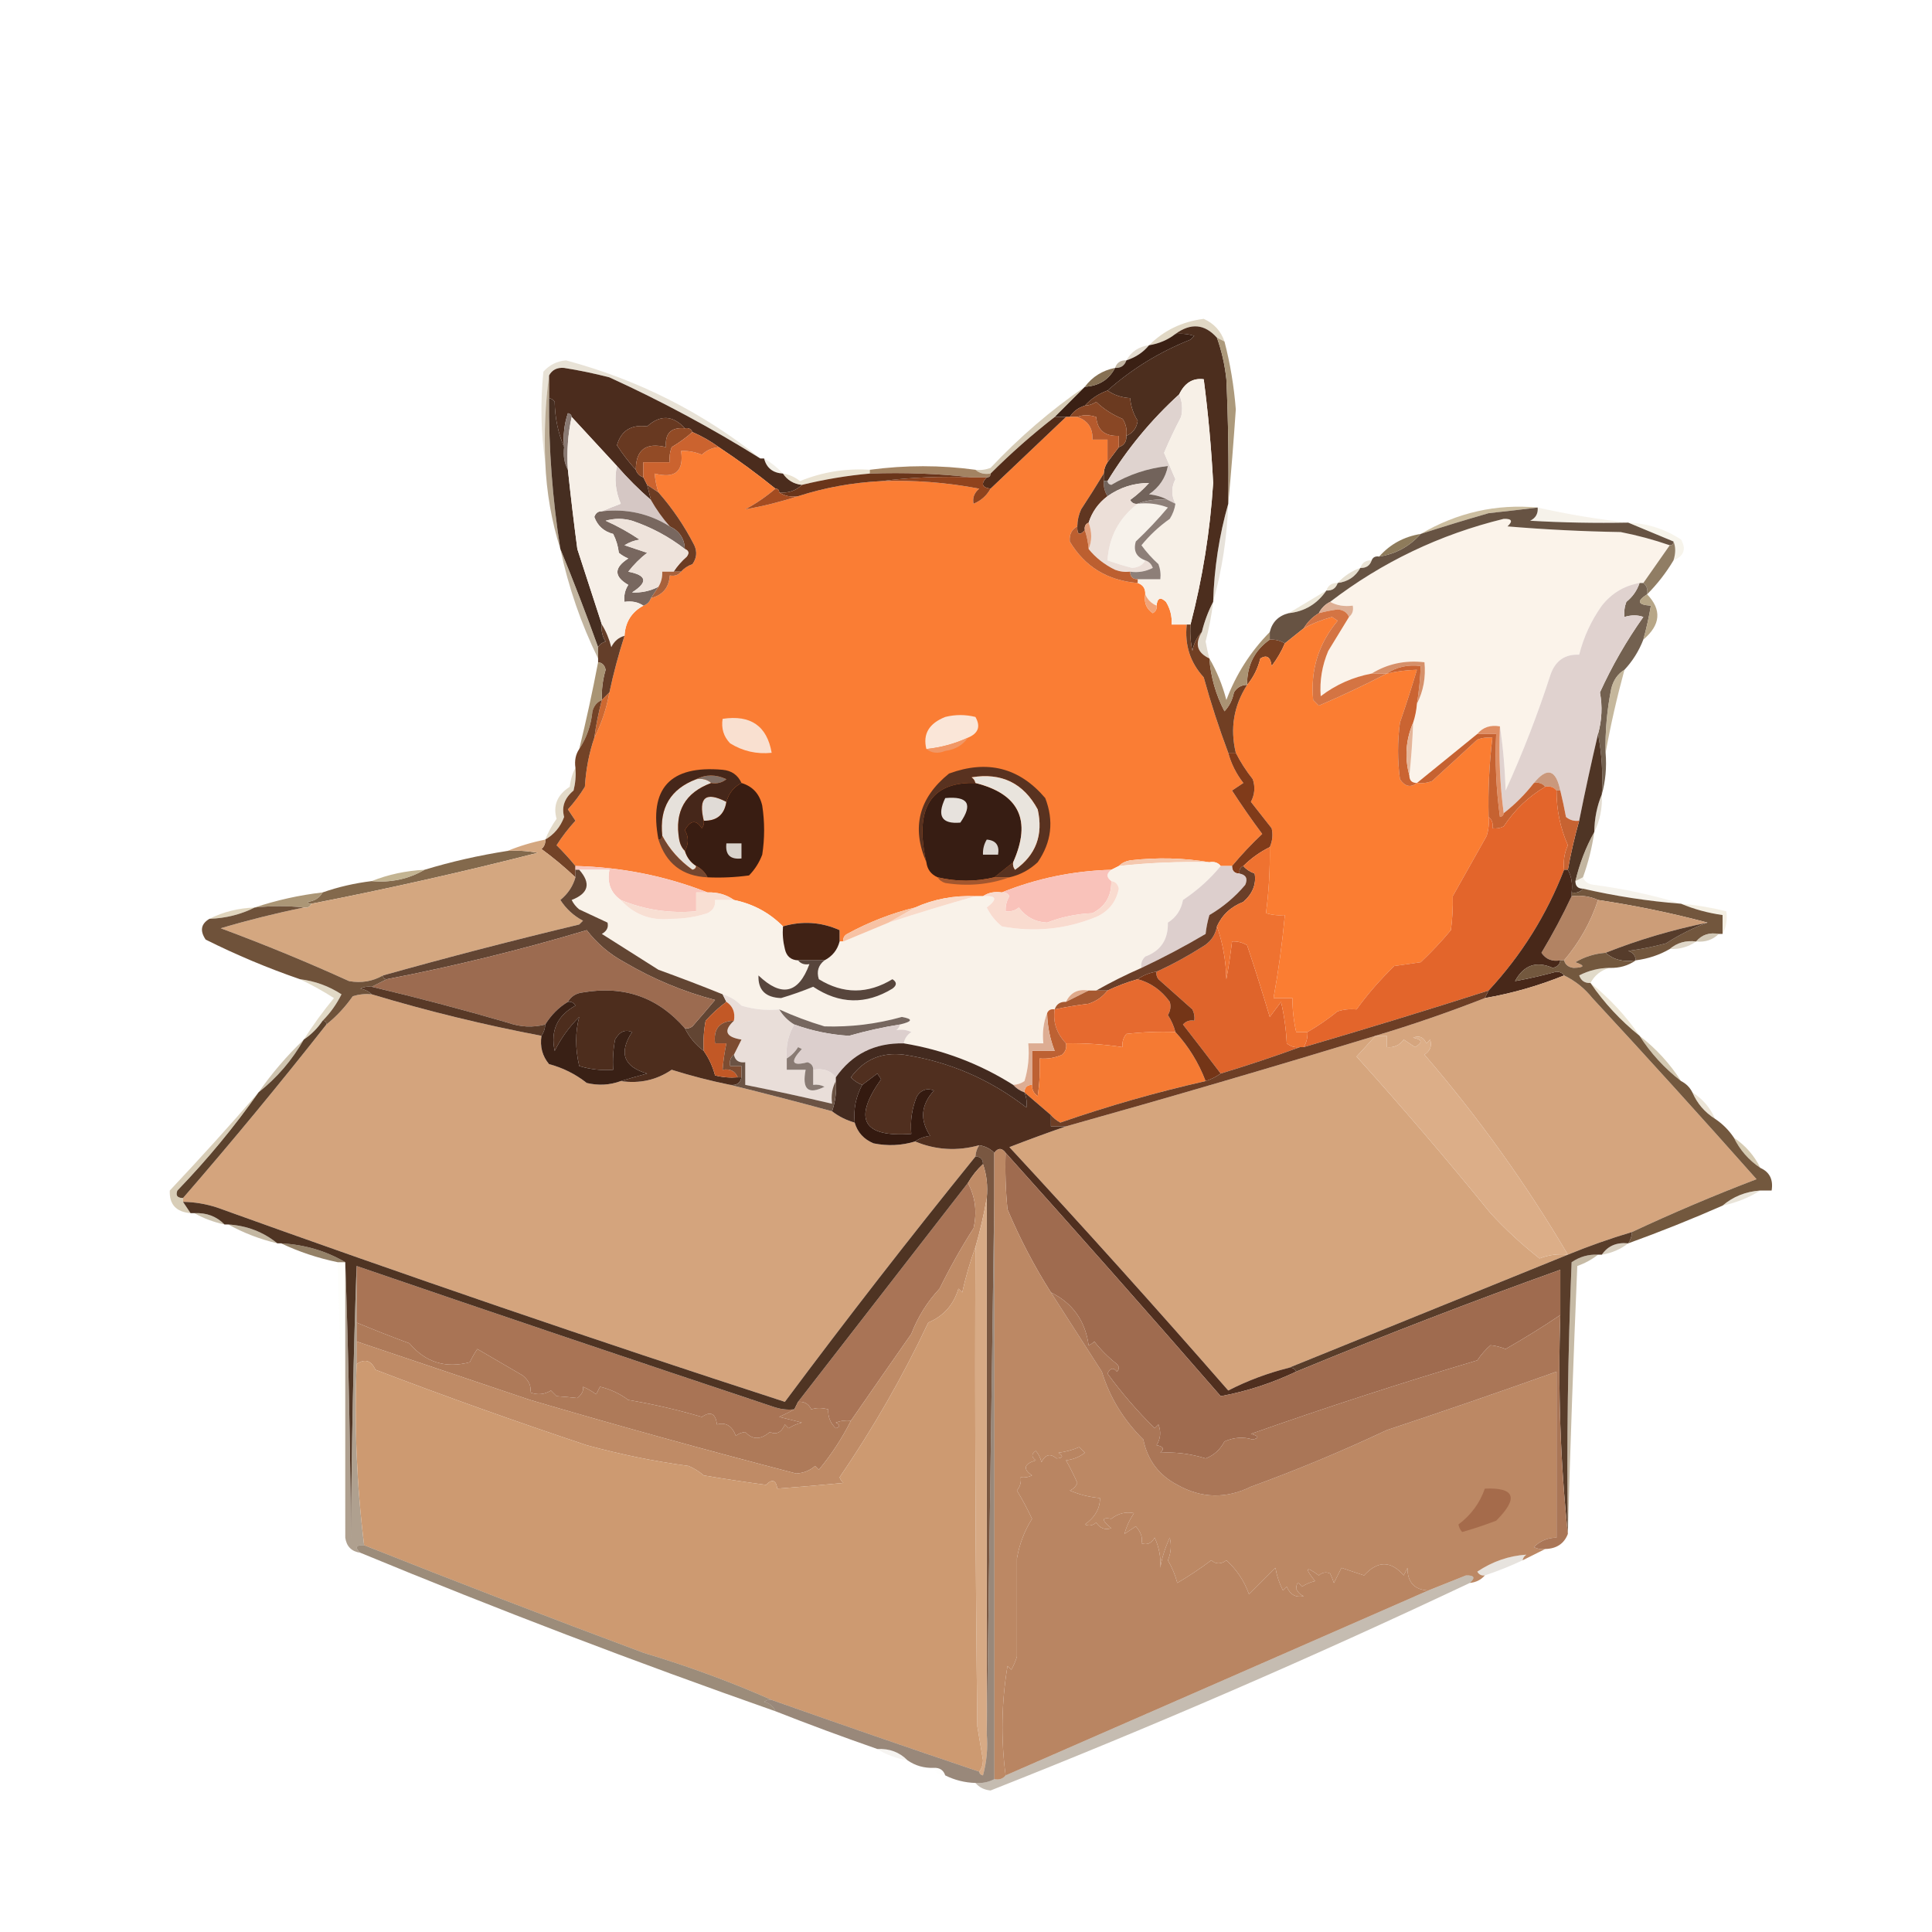 <?xml version="1.0" encoding="UTF-8"?>
<!DOCTYPE svg PUBLIC "-//W3C//DTD SVG 1.1//EN" "http://www.w3.org/Graphics/SVG/1.1/DTD/svg11.dtd">
<svg xmlns="http://www.w3.org/2000/svg" version="1.1" width="512px" height="512px" style="shape-rendering:geometricPrecision; text-rendering:geometricPrecision; image-rendering:optimizeQuality; fill-rule:evenodd; clip-rule:evenodd" xmlns:xlink="http://www.w3.org/1999/xlink">
<g><path style="opacity:0.494" fill="#c2b18a" d="M 324.5,90.5 C 323.833,90.167 323.167,89.833 322.5,89.5C 319.265,85.849 315.598,85.515 311.5,88.5C 309.491,90.065 307.157,91.065 304.5,91.5C 308.435,87.563 313.269,85.229 319,84.5C 321.73,85.728 323.564,87.728 324.5,90.5 Z"/></g>
<g><path style="opacity:0.341" fill="#ad9a75" d="M 304.5,91.5 C 302.966,93.369 300.966,94.702 298.5,95.5C 299.802,93.178 301.802,91.845 304.5,91.5 Z"/></g>
<g><path style="opacity:0.996" fill="#4c2e1e" d="M 322.5,89.5 C 323.752,92.983 324.586,96.65 325,100.5C 325.5,111.495 325.667,122.495 325.5,133.5C 323.105,141.877 321.772,150.544 321.5,159.5C 320.205,161.979 319.205,164.646 318.5,167.5C 317.207,168.842 316.374,170.509 316,172.5C 315.503,170.19 315.337,167.857 315.5,165.5C 318.69,153.227 320.69,140.727 321.5,128C 321.02,118.796 320.187,109.629 319,100.5C 316.123,100.131 313.956,101.465 312.5,104.5C 305.064,111.268 298.731,118.935 293.5,127.5C 293.167,127.5 292.833,127.5 292.5,127.5C 292.5,126.833 292.5,126.167 292.5,125.5C 292.557,124.391 292.89,123.391 293.5,122.5C 294.488,121.205 295.488,119.872 296.5,118.5C 297.906,118.027 298.573,117.027 298.5,115.5C 300.246,114.751 301.246,113.417 301.5,111.5C 300.349,109.675 299.682,107.675 299.5,105.5C 297.282,105.386 295.282,104.72 293.5,103.5C 299.966,97.758 307.3,93.258 315.5,90C 315.833,89.667 316.167,89.333 316.5,89C 314.866,88.507 313.199,88.34 311.5,88.5C 315.598,85.515 319.265,85.849 322.5,89.5 Z"/></g>
<g><path style="opacity:0.906" fill="#a38e6d" d="M 322.5,89.5 C 323.167,89.833 323.833,90.167 324.5,90.5C 326.023,96.363 327.023,102.363 327.5,108.5C 326.922,116.991 326.256,125.324 325.5,133.5C 325.667,122.495 325.5,111.495 325,100.5C 324.586,96.65 323.752,92.983 322.5,89.5 Z"/></g>
<g><path style="opacity:0.573" fill="#927d5b" d="M 298.5,95.5 C 298.027,96.906 297.027,97.573 295.5,97.5C 295.973,96.094 296.973,95.427 298.5,95.5 Z"/></g>
<g><path style="opacity:1" fill="#3a2014" d="M 311.5,88.5 C 313.199,88.34 314.866,88.507 316.5,89C 316.167,89.333 315.833,89.667 315.5,90C 307.3,93.258 299.966,97.758 293.5,103.5C 291.118,104.351 289.118,105.684 287.5,107.5C 285.77,108.026 284.436,109.026 283.5,110.5C 283.167,110.5 282.833,110.5 282.5,110.5C 281.5,110.5 280.5,110.5 279.5,110.5C 282.167,107.833 284.833,105.167 287.5,102.5C 291.208,102.288 293.874,100.622 295.5,97.5C 297.027,97.573 298.027,96.906 298.5,95.5C 300.966,94.702 302.966,93.369 304.5,91.5C 307.157,91.065 309.491,90.065 311.5,88.5 Z"/></g>
<g><path style="opacity:0.973" fill="#846d4f" d="M 295.5,97.5 C 293.874,100.622 291.208,102.288 287.5,102.5C 289.484,99.836 292.151,98.169 295.5,97.5 Z"/></g>
<g><path style="opacity:0.996" fill="#4b2c1d" d="M 201.5,121.5 C 201.833,121.5 202.167,121.5 202.5,121.5C 203.129,123.997 204.796,125.33 207.5,125.5C 208.659,127.25 210.326,128.25 212.5,128.5C 210.898,130.074 208.898,130.741 206.5,130.5C 206.5,129.833 206.167,129.5 205.5,129.5C 200.678,125.589 195.678,121.922 190.5,118.5C 188.365,116.929 186.032,115.596 183.5,114.5C 183.158,113.662 182.492,113.328 181.5,113.5C 178.305,110.031 174.972,109.864 171.5,113C 167.278,112.441 164.611,114.108 163.5,118C 165.016,120.341 166.683,122.508 168.5,124.5C 168.833,125.5 169.5,126.167 170.5,126.5C 170.833,127.167 171.167,127.833 171.5,128.5C 171.833,129.833 172.167,131.167 172.5,132.5C 169.272,129.694 166.272,126.694 163.5,123.5C 159.5,119.167 155.5,114.833 151.5,110.5C 151.44,109.957 151.107,109.624 150.5,109.5C 149.516,112.428 149.183,115.428 149.5,118.5C 147.909,114.796 147.076,110.796 147,106.5C 146.617,105.944 146.117,105.611 145.5,105.5C 145.5,103.5 145.5,101.5 145.5,99.5C 146.312,98.007 147.645,97.34 149.5,97.5C 153.54,98.141 157.54,98.975 161.5,100C 175.372,106.332 188.705,113.499 201.5,121.5 Z"/></g>
<g><path style="opacity:0.996" fill="#6b3a20" d="M 293.5,103.5 C 295.282,104.72 297.282,105.386 299.5,105.5C 299.682,107.675 300.349,109.675 301.5,111.5C 301.246,113.417 300.246,114.751 298.5,115.5C 298.714,113.856 298.38,112.356 297.5,111C 294.888,109.957 292.555,108.457 290.5,106.5C 289.583,107.127 288.583,107.461 287.5,107.5C 289.118,105.684 291.118,104.351 293.5,103.5 Z"/></g>
<g><path style="opacity:0.337" fill="#bdab86" d="M 201.5,121.5 C 188.705,113.499 175.372,106.332 161.5,100C 157.54,98.975 153.54,98.141 149.5,97.5C 147.645,97.34 146.312,98.007 145.5,99.5C 144.508,106.982 144.175,114.648 144.5,122.5C 143.344,114.677 143.177,106.677 144,98.5C 145.594,96.703 147.594,95.703 150,95.5C 169.103,100.634 186.27,109.301 201.5,121.5 Z"/></g>
<g><path style="opacity:1" fill="#894725" d="M 298.5,115.5 C 298.573,117.027 297.906,118.027 296.5,118.5C 296.5,117.5 296.5,116.5 296.5,115.5C 292.808,115.676 290.808,114.009 290.5,110.5C 288.602,109.904 286.935,109.904 285.5,110.5C 284.833,110.5 284.167,110.5 283.5,110.5C 284.436,109.026 285.77,108.026 287.5,107.5C 288.583,107.461 289.583,107.127 290.5,106.5C 292.555,108.457 294.888,109.957 297.5,111C 298.38,112.356 298.714,113.856 298.5,115.5 Z"/></g>
<g><path style="opacity:0.996" fill="#683921" d="M 181.5,113.5 C 177.828,113.183 176.162,114.849 176.5,118.5C 171.164,117.185 168.497,119.185 168.5,124.5C 166.683,122.508 165.016,120.341 163.5,118C 164.611,114.108 167.278,112.441 171.5,113C 174.972,109.864 178.305,110.031 181.5,113.5 Z"/></g>
<g><path style="opacity:0.996" fill="#dfd3cf" d="M 312.5,104.5 C 313.323,106.455 313.49,108.455 313,110.5C 311.357,113.619 309.857,116.785 308.5,120C 309.513,122.355 310.513,124.689 311.5,127C 310.395,129.12 310.395,131.287 311.5,133.5C 310.833,133.167 310.167,132.833 309.5,132.5C 308.048,131.698 306.382,131.198 304.5,131C 307.242,129.114 308.909,126.614 309.5,123.5C 304.114,124.094 299.114,125.761 294.5,128.5C 293.893,128.376 293.56,128.043 293.5,127.5C 298.731,118.935 305.064,111.268 312.5,104.5 Z"/></g>
<g><path style="opacity:1" fill="#fa7d34" d="M 282.5,110.5 C 282.833,110.5 283.167,110.5 283.5,110.5C 284.167,110.5 284.833,110.5 285.5,110.5C 288.325,111.478 289.658,113.478 289.5,116.5C 290.833,116.5 292.167,116.5 293.5,116.5C 293.5,118.5 293.5,120.5 293.5,122.5C 292.89,123.391 292.557,124.391 292.5,125.5C 290.571,128.683 288.571,131.849 286.5,135C 285.852,136.44 285.519,137.94 285.5,139.5C 284.007,140.312 283.34,141.645 283.5,143.5C 287.504,150.18 293.504,153.847 301.5,154.5C 302.906,154.973 303.573,155.973 303.5,157.5C 303.116,159.665 303.783,161.332 305.5,162.5C 306.298,162.043 306.631,161.376 306.5,160.5C 306.706,158.451 307.539,158.117 309,159.5C 310.128,161.345 310.628,163.345 310.5,165.5C 311.833,165.5 313.167,165.5 314.5,165.5C 313.898,170.89 315.398,175.556 319,179.5C 320.876,186.293 323.042,192.96 325.5,199.5C 326.274,202.381 327.607,205.048 329.5,207.5C 328.5,208.167 327.5,208.833 326.5,209.5C 329.049,213.438 331.716,217.271 334.5,221C 331.697,223.638 329.03,226.472 326.5,229.5C 325.5,229.5 324.5,229.5 323.5,229.5C 322.791,228.596 321.791,228.263 320.5,228.5C 313.679,227.345 306.679,227.179 299.5,228C 298.263,228.232 297.263,228.732 296.5,229.5C 295.833,229.833 295.167,230.167 294.5,230.5C 284.384,230.783 274.718,232.783 265.5,236.5C 263.585,236.216 261.919,236.549 260.5,237.5C 259.833,237.5 259.167,237.5 258.5,237.5C 252.816,237.261 247.482,238.261 242.5,240.5C 236.272,242.025 230.272,244.358 224.5,247.5C 223.702,247.957 223.369,248.624 223.5,249.5C 223.167,249.5 222.833,249.5 222.5,249.5C 222.5,248.5 222.5,247.5 222.5,246.5C 217.64,244.33 212.64,243.997 207.5,245.5C 203.894,241.863 199.56,239.53 194.5,238.5C 192.485,237.076 190.152,236.41 187.5,236.5C 176.344,232.132 164.677,229.799 152.5,229.5C 150.959,227.612 149.293,225.779 147.5,224C 148.961,221.702 150.628,219.535 152.5,217.5C 151.833,216.5 151.167,215.5 150.5,214.5C 152.192,212.641 153.692,210.641 155,208.5C 155.272,203.924 156.105,199.591 157.5,195.5C 159.411,191.767 160.744,187.767 161.5,183.5C 162.58,178.433 163.913,173.433 165.5,168.5C 165.701,164.87 167.368,162.203 170.5,160.5C 171.5,160.167 172.167,159.5 172.5,158.5C 175.621,157.712 177.288,155.712 177.5,152.5C 178.791,152.737 179.791,152.404 180.5,151.5C 181.261,150.609 182.261,149.942 183.5,149.5C 184.631,147.926 184.798,146.259 184,144.5C 181.394,139.405 178.228,134.738 174.5,130.5C 173.962,128.883 173.629,127.216 173.5,125.5C 178.931,126.906 181.265,124.906 180.5,119.5C 182.401,119.433 184.234,119.767 186,120.5C 187.3,119.293 188.8,118.626 190.5,118.5C 195.678,121.922 200.678,125.589 205.5,129.5C 203.149,131.532 200.483,133.365 197.5,135C 202.271,134.141 206.937,132.974 211.5,131.5C 218.537,129.228 225.87,127.895 233.5,127.5C 242.25,127.191 250.916,127.858 259.5,129.5C 258.167,130.62 257.667,131.953 258,133.5C 259.992,132.672 261.492,131.339 262.5,129.5C 269.193,123.139 275.86,116.806 282.5,110.5 Z"/></g>
<g><path style="opacity:1" fill="#b65a2d" d="M 285.5,110.5 C 286.935,109.904 288.602,109.904 290.5,110.5C 290.808,114.009 292.808,115.676 296.5,115.5C 296.5,116.5 296.5,117.5 296.5,118.5C 295.488,119.872 294.488,121.205 293.5,122.5C 293.5,120.5 293.5,118.5 293.5,116.5C 292.167,116.5 290.833,116.5 289.5,116.5C 289.658,113.478 288.325,111.478 285.5,110.5 Z"/></g>
<g><path style="opacity:1" fill="#522c19" d="M 279.5,110.5 C 280.5,110.5 281.5,110.5 282.5,110.5C 275.86,116.806 269.193,123.139 262.5,129.5C 260.204,129.196 259.871,128.196 261.5,126.5C 262.167,126.5 262.5,126.167 262.5,125.5C 267.87,120.128 273.537,115.128 279.5,110.5 Z"/></g>
<g><path style="opacity:0.549" fill="#b4a179" d="M 287.5,102.5 C 284.833,105.167 282.167,107.833 279.5,110.5C 273.537,115.128 267.87,120.128 262.5,125.5C 260.901,125.768 259.568,125.434 258.5,124.5C 259.873,124.657 261.207,124.49 262.5,124C 270.15,115.871 278.484,108.704 287.5,102.5 Z"/></g>
<g><path style="opacity:0.996" fill="#924b26" d="M 181.5,113.5 C 182.492,113.328 183.158,113.662 183.5,114.5C 181.867,115.945 180.034,117.279 178,118.5C 177.51,119.793 177.343,121.127 177.5,122.5C 175.167,122.5 172.833,122.5 170.5,122.5C 170.5,123.833 170.5,125.167 170.5,126.5C 169.5,126.167 168.833,125.5 168.5,124.5C 168.497,119.185 171.164,117.185 176.5,118.5C 176.162,114.849 177.828,113.183 181.5,113.5 Z"/></g>
<g><path style="opacity:0.996" fill="#897972" d="M 151.5,110.5 C 150.514,114.97 150.181,119.637 150.5,124.5C 149.539,122.735 149.205,120.735 149.5,118.5C 149.183,115.428 149.516,112.428 150.5,109.5C 151.107,109.624 151.44,109.957 151.5,110.5 Z"/></g>
<g><path style="opacity:0.996" fill="#cb632f" d="M 183.5,114.5 C 186.032,115.596 188.365,116.929 190.5,118.5C 188.8,118.626 187.3,119.293 186,120.5C 184.234,119.767 182.401,119.433 180.5,119.5C 181.265,124.906 178.931,126.906 173.5,125.5C 173.629,127.216 173.962,128.883 174.5,130.5C 173.5,129.833 172.5,129.167 171.5,128.5C 171.167,127.833 170.833,127.167 170.5,126.5C 170.5,125.167 170.5,123.833 170.5,122.5C 172.833,122.5 175.167,122.5 177.5,122.5C 177.343,121.127 177.51,119.793 178,118.5C 180.034,117.279 181.867,115.945 183.5,114.5 Z"/></g>
<g><path style="opacity:0.216" fill="#c5b492" d="M 202.5,121.5 C 204.389,122.604 206.055,123.937 207.5,125.5C 204.796,125.33 203.129,123.997 202.5,121.5 Z"/></g>
<g><path style="opacity:0.929" fill="#9c7a56" d="M 258.5,124.5 C 259.568,125.434 260.901,125.768 262.5,125.5C 262.5,126.167 262.167,126.5 261.5,126.5C 260.167,126.5 258.833,126.5 257.5,126.5C 248.682,125.507 239.682,125.173 230.5,125.5C 230.5,125.167 230.5,124.833 230.5,124.5C 239.974,123.235 249.308,123.235 258.5,124.5 Z"/></g>
<g><path style="opacity:0.997" fill="#f7f0e7" d="M 315.5,165.5 C 315.167,165.5 314.833,165.5 314.5,165.5C 313.167,165.5 311.833,165.5 310.5,165.5C 310.628,163.345 310.128,161.345 309,159.5C 307.539,158.117 306.706,158.451 306.5,160.5C 305.1,159.9 304.1,158.9 303.5,157.5C 303.573,155.973 302.906,154.973 301.5,154.5C 301.5,154.167 301.5,153.833 301.5,153.5C 303.5,153.5 305.5,153.5 307.5,153.5C 307.657,152.127 307.49,150.793 307,149.5C 305.315,147.983 303.815,146.316 302.5,144.5C 304.673,141.828 307.173,139.494 310,137.5C 310.791,136.255 311.291,134.922 311.5,133.5C 310.395,131.287 310.395,129.12 311.5,127C 310.513,124.689 309.513,122.355 308.5,120C 309.857,116.785 311.357,113.619 313,110.5C 313.49,108.455 313.323,106.455 312.5,104.5C 313.956,101.465 316.123,100.131 319,100.5C 320.187,109.629 321.02,118.796 321.5,128C 320.69,140.727 318.69,153.227 315.5,165.5 Z"/></g>
<g><path style="opacity:0.996" fill="#d5c7c4" d="M 163.5,123.5 C 166.272,126.694 169.272,129.694 172.5,132.5C 173.921,135.009 175.588,137.343 177.5,139.5C 172.04,136.079 166.04,134.746 159.5,135.5C 161.042,134.837 162.709,134.17 164.5,133.5C 163.087,130.16 162.754,126.826 163.5,123.5 Z"/></g>
<g><path style="opacity:0.443" fill="#cfbe97" d="M 230.5,124.5 C 230.5,124.833 230.5,125.167 230.5,125.5C 224.514,126.031 218.514,127.031 212.5,128.5C 210.326,128.25 208.659,127.25 207.5,125.5C 209.17,125.751 210.67,126.418 212,127.5C 217.902,125.091 224.069,124.091 230.5,124.5 Z"/></g>
<g><path style="opacity:1" fill="#90431d" d="M 233.5,127.5 C 241.316,126.508 249.316,126.174 257.5,126.5C 258.833,126.5 260.167,126.5 261.5,126.5C 259.871,128.196 260.204,129.196 262.5,129.5C 261.492,131.339 259.992,132.672 258,133.5C 257.667,131.953 258.167,130.62 259.5,129.5C 250.916,127.858 242.25,127.191 233.5,127.5 Z"/></g>
<g><path style="opacity:0.706" fill="#9a8463" d="M 145.5,99.5 C 145.5,101.5 145.5,103.5 145.5,105.5C 145.406,118.929 146.406,132.262 148.5,145.5C 146.162,138.128 144.829,130.461 144.5,122.5C 144.175,114.648 144.508,106.982 145.5,99.5 Z"/></g>
<g><path style="opacity:1" fill="#6a351a" d="M 230.5,125.5 C 239.682,125.173 248.682,125.507 257.5,126.5C 249.316,126.174 241.316,126.508 233.5,127.5C 225.87,127.895 218.537,129.228 211.5,131.5C 209.585,131.784 207.919,131.451 206.5,130.5C 208.898,130.741 210.898,130.074 212.5,128.5C 218.514,127.031 224.514,126.031 230.5,125.5 Z"/></g>
<g><path style="opacity:0.996" fill="#72635b" d="M 309.5,132.5 C 306.615,132.194 303.948,132.527 301.5,133.5C 300.624,133.631 299.957,133.298 299.5,132.5C 301.316,131.185 302.983,129.685 304.5,128C 300.518,127.981 296.852,129.148 293.5,131.5C 292.766,130.292 292.433,128.959 292.5,127.5C 292.833,127.5 293.167,127.5 293.5,127.5C 293.56,128.043 293.893,128.376 294.5,128.5C 299.114,125.761 304.114,124.094 309.5,123.5C 308.909,126.614 307.242,129.114 304.5,131C 306.382,131.198 308.048,131.698 309.5,132.5 Z"/></g>
<g><path style="opacity:1" fill="#462e21" d="M 145.5,105.5 C 146.117,105.611 146.617,105.944 147,106.5C 147.076,110.796 147.909,114.796 149.5,118.5C 149.205,120.735 149.539,122.735 150.5,124.5C 151.243,131.496 152.076,138.496 153,145.5C 155.17,152.185 157.337,158.852 159.5,165.5C 159.286,167.144 159.62,168.644 160.5,170C 159.584,170.278 158.918,170.778 158.5,171.5C 155.36,162.744 152.026,154.077 148.5,145.5C 146.406,132.262 145.406,118.929 145.5,105.5 Z"/></g>
<g><path style="opacity:1" fill="#a44c21" d="M 205.5,129.5 C 206.167,129.5 206.5,129.833 206.5,130.5C 207.919,131.451 209.585,131.784 211.5,131.5C 206.937,132.974 202.271,134.141 197.5,135C 200.483,133.365 203.149,131.532 205.5,129.5 Z"/></g>
<g><path style="opacity:1" fill="#603621" d="M 292.5,125.5 C 292.5,126.167 292.5,126.833 292.5,127.5C 292.433,128.959 292.766,130.292 293.5,131.5C 291.1,133.296 289.433,135.63 288.5,138.5C 287.662,138.842 287.328,139.508 287.5,140.5C 286.075,142.031 285.409,141.698 285.5,139.5C 285.519,137.94 285.852,136.44 286.5,135C 288.571,131.849 290.571,128.683 292.5,125.5 Z"/></g>
<g><path style="opacity:0.243" fill="#9e8a69" d="M 325.5,133.5 C 325.175,142.451 323.842,151.117 321.5,159.5C 321.772,150.544 323.105,141.877 325.5,133.5 Z"/></g>
<g><path style="opacity:0.996" fill="#6c3c23" d="M 171.5,128.5 C 172.5,129.167 173.5,129.833 174.5,130.5C 178.228,134.738 181.394,139.405 184,144.5C 184.798,146.259 184.631,147.926 183.5,149.5C 182.261,149.942 181.261,150.609 180.5,151.5C 179.833,151.5 179.167,151.5 178.5,151.5C 179.458,150.038 180.624,148.705 182,147.5C 182.692,146.563 182.525,145.897 181.5,145.5C 181.378,142.708 180.044,140.708 177.5,139.5C 175.588,137.343 173.921,135.009 172.5,132.5C 172.167,131.167 171.833,129.833 171.5,128.5 Z"/></g>
<g><path style="opacity:0.255" fill="#ddcfac" d="M 407.5,134.5 C 415.411,136.289 423.411,137.622 431.5,138.5C 422.827,138.666 414.16,138.5 405.5,138C 406.973,137.29 407.64,136.124 407.5,134.5 Z"/></g>
<g><path style="opacity:0.999" fill="#f7f2eb" d="M 301.5,133.5 C 304.247,133.187 306.914,133.52 309.5,134.5C 306.905,137.598 304.072,140.598 301,143.5C 300.294,145.955 301.127,147.622 303.5,148.5C 302.848,149.725 301.681,150.392 300,150.5C 297.761,149.909 295.594,149.242 293.5,148.5C 293.911,142.244 296.578,137.244 301.5,133.5 Z"/></g>
<g><path style="opacity:0.997" fill="#fbf3ea" d="M 442.5,144.5 C 440.192,147.815 437.859,151.149 435.5,154.5C 435.167,154.5 434.833,154.5 434.5,154.5C 430.444,155.209 427.11,157.209 424.5,160.5C 421.678,164.476 419.678,168.809 418.5,173.5C 414.83,173.327 412.33,174.993 411,178.5C 407.579,189.103 403.579,199.436 399,209.5C 398.827,203.652 398.327,197.985 397.5,192.5C 394.99,192.054 392.99,192.72 391.5,194.5C 386.127,198.844 380.794,203.177 375.5,207.5C 374.167,207.5 373.5,206.833 373.5,205.5C 373.998,200.848 374.331,196.181 374.5,191.5C 375.038,189.883 375.371,188.216 375.5,186.5C 377.217,183.155 377.884,179.489 377.5,175.5C 372.36,174.91 367.693,175.91 363.5,178.5C 358.514,179.438 354.014,181.438 350,184.5C 349.693,180.38 350.36,176.38 352,172.5C 353.829,169.51 355.663,166.51 357.5,163.5C 358.404,162.791 358.737,161.791 358.5,160.5C 356.265,160.795 354.265,160.461 352.5,159.5C 366.223,148.973 381.556,141.64 398.5,137.5C 400.666,137.43 400.999,138.096 399.5,139.5C 409.483,140.332 419.483,140.832 429.5,141C 433.932,141.867 438.265,143.034 442.5,144.5 Z"/></g>
<g><path style="opacity:0.996" fill="#78675f" d="M 159.5,135.5 C 166.04,134.746 172.04,136.079 177.5,139.5C 180.044,140.708 181.378,142.708 181.5,145.5C 177.274,142.22 172.608,139.72 167.5,138C 165.167,137.333 162.833,137.333 160.5,138C 163.661,139.413 166.661,141.08 169.5,143C 168.062,143.219 166.729,143.719 165.5,144.5C 167.5,145.167 169.5,145.833 171.5,146.5C 169.64,147.939 167.973,149.605 166.5,151.5C 171.448,152.451 171.781,154.285 167.5,157C 169.922,157.135 172.255,156.635 174.5,155.5C 173.833,156.5 173.167,157.5 172.5,158.5C 172.167,159.5 171.5,160.167 170.5,160.5C 169.081,159.549 167.415,159.216 165.5,159.5C 165.286,157.856 165.62,156.356 166.5,155C 162.664,152.788 162.664,150.454 166.5,148C 165.584,147.626 164.75,147.126 164,146.5C 163.798,144.744 163.298,143.078 162.5,141.5C 160.023,140.854 158.356,139.354 157.5,137C 157.836,135.97 158.503,135.47 159.5,135.5 Z"/></g>
<g><path style="opacity:0.996" fill="#ecdfd8" d="M 301.5,133.5 C 296.578,137.244 293.911,142.244 293.5,148.5C 295.594,149.242 297.761,149.909 300,150.5C 301.681,150.392 302.848,149.725 303.5,148.5C 304.478,148.811 305.145,149.478 305.5,150.5C 303.604,151.466 301.604,151.799 299.5,151.5C 298.127,151.657 296.793,151.49 295.5,151C 292.664,149.609 290.331,147.776 288.5,145.5C 289.417,143.338 289.417,141.005 288.5,138.5C 289.433,135.63 291.1,133.296 293.5,131.5C 296.852,129.148 300.518,127.981 304.5,128C 302.983,129.685 301.316,131.185 299.5,132.5C 299.957,133.298 300.624,133.631 301.5,133.5 Z"/></g>
<g><path style="opacity:0.773" fill="#bdab84" d="M 407.5,134.5 C 403.181,135.035 398.848,135.535 394.5,136C 388.424,137.749 382.424,139.582 376.5,141.5C 386.188,135.825 396.521,133.492 407.5,134.5 Z"/></g>
<g><path style="opacity:0.996" fill="#675343" d="M 407.5,134.5 C 407.64,136.124 406.973,137.29 405.5,138C 414.16,138.5 422.827,138.666 431.5,138.5C 435.429,140.148 439.429,141.815 443.5,143.5C 443.5,144.167 443.167,144.5 442.5,144.5C 438.265,143.034 433.932,141.867 429.5,141C 419.483,140.832 409.483,140.332 399.5,139.5C 400.999,138.096 400.666,137.43 398.5,137.5C 381.556,141.64 366.223,148.973 352.5,159.5C 351.167,160.167 350.167,161.167 349.5,162.5C 347.833,163.5 346.5,164.833 345.5,166.5C 343.833,167.833 342.167,169.167 340.5,170.5C 339.292,169.766 337.959,169.433 336.5,169.5C 336.5,168.833 336.5,168.167 336.5,167.5C 337.144,164.856 338.811,163.189 341.5,162.5C 345.742,162.045 349.075,160.045 351.5,156.5C 353.027,156.573 354.027,155.906 354.5,154.5C 357.198,154.155 359.198,152.822 360.5,150.5C 362.027,150.573 363.027,149.906 363.5,148.5C 363.842,147.662 364.508,147.328 365.5,147.5C 369.884,146.808 373.55,144.808 376.5,141.5C 382.424,139.582 388.424,137.749 394.5,136C 398.848,135.535 403.181,135.035 407.5,134.5 Z"/></g>
<g><path style="opacity:0.996" fill="#8d7f78" d="M 301.5,133.5 C 303.948,132.527 306.615,132.194 309.5,132.5C 310.167,132.833 310.833,133.167 311.5,133.5C 311.291,134.922 310.791,136.255 310,137.5C 307.173,139.494 304.673,141.828 302.5,144.5C 303.815,146.316 305.315,147.983 307,149.5C 307.49,150.793 307.657,152.127 307.5,153.5C 305.5,153.5 303.5,153.5 301.5,153.5C 300.167,153.5 299.5,152.833 299.5,151.5C 301.604,151.799 303.604,151.466 305.5,150.5C 305.145,149.478 304.478,148.811 303.5,148.5C 301.127,147.622 300.294,145.955 301,143.5C 304.072,140.598 306.905,137.598 309.5,134.5C 306.914,133.52 304.247,133.187 301.5,133.5 Z"/></g>
<g><path style="opacity:0.212" fill="#dbcca1" d="M 431.5,138.5 C 436.601,138.7 441.267,140.2 445.5,143C 446.934,145.528 446.267,147.362 443.5,148.5C 444.096,146.602 444.096,144.935 443.5,143.5C 439.429,141.815 435.429,140.148 431.5,138.5 Z"/></g>
<g><path style="opacity:1" fill="#e29e79" d="M 288.5,138.5 C 289.417,141.005 289.417,143.338 288.5,145.5C 288.371,143.784 288.038,142.117 287.5,140.5C 287.328,139.508 287.662,138.842 288.5,138.5 Z"/></g>
<g><path style="opacity:0.988" fill="#8d7959" d="M 376.5,141.5 C 373.55,144.808 369.884,146.808 365.5,147.5C 368.388,144.22 372.055,142.22 376.5,141.5 Z"/></g>
<g><path style="opacity:0.998" fill="#f6efe7" d="M 151.5,110.5 C 155.5,114.833 159.5,119.167 163.5,123.5C 162.754,126.826 163.087,130.16 164.5,133.5C 162.709,134.17 161.042,134.837 159.5,135.5C 158.503,135.47 157.836,135.97 157.5,137C 158.356,139.354 160.023,140.854 162.5,141.5C 163.298,143.078 163.798,144.744 164,146.5C 164.75,147.126 165.584,147.626 166.5,148C 162.664,150.454 162.664,152.788 166.5,155C 165.62,156.356 165.286,157.856 165.5,159.5C 167.415,159.216 169.081,159.549 170.5,160.5C 167.368,162.203 165.701,164.87 165.5,168.5C 163.926,168.937 162.759,169.937 162,171.5C 161.434,169.277 160.6,167.277 159.5,165.5C 157.337,158.852 155.17,152.185 153,145.5C 152.076,138.496 151.243,131.496 150.5,124.5C 150.181,119.637 150.514,114.97 151.5,110.5 Z"/></g>
<g><path style="opacity:0.996" fill="#eee3db" d="M 181.5,145.5 C 182.525,145.897 182.692,146.563 182,147.5C 180.624,148.705 179.458,150.038 178.5,151.5C 177.5,151.5 176.5,151.5 175.5,151.5C 175.567,152.959 175.234,154.292 174.5,155.5C 172.255,156.635 169.922,157.135 167.5,157C 171.781,154.285 171.448,152.451 166.5,151.5C 167.973,149.605 169.64,147.939 171.5,146.5C 169.5,145.833 167.5,145.167 165.5,144.5C 166.729,143.719 168.062,143.219 169.5,143C 166.661,141.08 163.661,139.413 160.5,138C 162.833,137.333 165.167,137.333 167.5,138C 172.608,139.72 177.274,142.22 181.5,145.5 Z"/></g>
<g><path style="opacity:1" fill="#bc5f30" d="M 285.5,139.5 C 285.409,141.698 286.075,142.031 287.5,140.5C 288.038,142.117 288.371,143.784 288.5,145.5C 290.331,147.776 292.664,149.609 295.5,151C 296.793,151.49 298.127,151.657 299.5,151.5C 299.5,152.833 300.167,153.5 301.5,153.5C 301.5,153.833 301.5,154.167 301.5,154.5C 293.504,153.847 287.504,150.18 283.5,143.5C 283.34,141.645 284.007,140.312 285.5,139.5 Z"/></g>
<g><path style="opacity:0.373" fill="#c9b891" d="M 363.5,148.5 C 363.027,149.906 362.027,150.573 360.5,150.5C 360.973,149.094 361.973,148.427 363.5,148.5 Z"/></g>
<g><path style="opacity:0.388" fill="#bfad86" d="M 360.5,150.5 C 359.198,152.822 357.198,154.155 354.5,154.5C 356.147,152.674 358.147,151.34 360.5,150.5 Z"/></g>
<g><path style="opacity:0.996" fill="#907d64" d="M 443.5,143.5 C 444.096,144.935 444.096,146.602 443.5,148.5C 441.518,151.81 439.185,154.81 436.5,157.5C 436.737,156.209 436.404,155.209 435.5,154.5C 437.859,151.149 440.192,147.815 442.5,144.5C 443.167,144.5 443.5,144.167 443.5,143.5 Z"/></g>
<g><path style="opacity:0.996" fill="#a9613b" d="M 178.5,151.5 C 179.167,151.5 179.833,151.5 180.5,151.5C 179.791,152.404 178.791,152.737 177.5,152.5C 177.288,155.712 175.621,157.712 172.5,158.5C 173.167,157.5 173.833,156.5 174.5,155.5C 175.234,154.292 175.567,152.959 175.5,151.5C 176.5,151.5 177.5,151.5 178.5,151.5 Z"/></g>
<g><path style="opacity:0.392" fill="#cfbe97" d="M 354.5,154.5 C 354.027,155.906 353.027,156.573 351.5,156.5C 351.973,155.094 352.973,154.427 354.5,154.5 Z"/></g>
<g><path style="opacity:0.369" fill="#cdbc94" d="M 351.5,156.5 C 349.075,160.045 345.742,162.045 341.5,162.5C 344.825,160.503 348.159,158.503 351.5,156.5 Z"/></g>
<g><path style="opacity:0.624" fill="#9c8766" d="M 148.5,145.5 C 152.026,154.077 155.36,162.744 158.5,171.5C 158.5,172.5 158.5,173.5 158.5,174.5C 153.997,165.328 150.664,155.661 148.5,145.5 Z"/></g>
<g><path style="opacity:1" fill="#f0a479" d="M 303.5,157.5 C 304.1,158.9 305.1,159.9 306.5,160.5C 306.631,161.376 306.298,162.043 305.5,162.5C 303.783,161.332 303.116,159.665 303.5,157.5 Z"/></g>
<g><path style="opacity:1" fill="#deaf94" d="M 352.5,159.5 C 354.265,160.461 356.265,160.795 358.5,160.5C 358.737,161.791 358.404,162.791 357.5,163.5C 357.03,162.307 356.03,161.64 354.5,161.5C 352.793,161.728 351.126,162.062 349.5,162.5C 350.167,161.167 351.167,160.167 352.5,159.5 Z"/></g>
<g><path style="opacity:0.996" fill="#736150" d="M 434.5,154.5 C 434.833,154.5 435.167,154.5 435.5,154.5C 436.404,155.209 436.737,156.209 436.5,157.5C 433.662,159.306 433.995,160.306 437.5,160.5C 436.99,163.539 436.323,166.539 435.5,169.5C 434.331,172.511 432.664,175.178 430.5,177.5C 428.716,178.574 427.549,180.24 427,182.5C 425.869,188.112 425.369,193.779 425.5,199.5C 425.815,203.371 425.482,207.038 424.5,210.5C 424.821,204.974 424.488,199.64 423.5,194.5C 424.519,190.809 424.685,187.143 424,183.5C 427.201,176.466 431.035,169.8 435.5,163.5C 433.997,162.948 432.331,162.948 430.5,163.5C 430.343,162.127 430.51,160.793 431,159.5C 432.669,158.154 433.836,156.487 434.5,154.5 Z"/></g>
<g><path style="opacity:0.878" fill="#ad9a76" d="M 436.5,157.5 C 440.436,161.592 440.103,165.592 435.5,169.5C 436.323,166.539 436.99,163.539 437.5,160.5C 433.995,160.306 433.662,159.306 436.5,157.5 Z"/></g>
<g><path style="opacity:0.996" fill="#774022" d="M 336.5,169.5 C 337.959,169.433 339.292,169.766 340.5,170.5C 339.609,172.609 338.442,174.609 337,176.5C 336.716,174.114 335.716,173.448 334,174.5C 333.33,177.174 332.163,179.507 330.5,181.5C 330.432,176.376 332.432,172.376 336.5,169.5 Z"/></g>
<g><path style="opacity:0.38" fill="#b6a481" d="M 321.5,159.5 C 321.076,163.034 320.409,166.534 319.5,170C 319.773,171.533 320.106,173.033 320.5,174.5C 317.233,172.955 316.566,170.622 318.5,167.5C 319.205,164.646 320.205,161.979 321.5,159.5 Z"/></g>
<g><path style="opacity:1" fill="#fb7d32" d="M 367.5,178.5 C 370.127,177.908 372.794,177.575 375.5,177.5C 374.108,182.178 372.608,186.844 371,191.5C 370.333,196.5 370.333,201.5 371,206.5C 372.347,208.466 373.847,208.799 375.5,207.5C 376.873,207.657 378.207,207.49 379.5,207C 383.492,203.378 387.492,199.711 391.5,196C 392.793,195.51 394.127,195.343 395.5,195.5C 394.659,202.465 394.326,209.465 394.5,216.5C 394.66,218.199 394.494,219.866 394,221.5C 391.014,226.801 388.014,232.135 385,237.5C 385.063,240.572 384.896,243.572 384.5,246.5C 381.988,249.511 379.322,252.344 376.5,255C 374.167,255.333 371.833,255.667 369.5,256C 365.735,259.653 362.402,263.486 359.5,267.5C 357.801,267.34 356.134,267.506 354.5,268C 351.953,270.054 349.286,271.887 346.5,273.5C 345.5,273.5 344.5,273.5 343.5,273.5C 342.841,270.545 342.508,267.545 342.5,264.5C 340.833,264.5 339.167,264.5 337.5,264.5C 338.823,257.208 339.823,249.875 340.5,242.5C 338.801,242.66 337.134,242.494 335.5,242C 336.261,236.214 336.594,230.381 336.5,224.5C 337.218,222.863 337.384,221.197 337,219.5C 335.167,217.167 333.333,214.833 331.5,212.5C 332.52,210.568 332.687,208.568 332,206.5C 330.212,204.24 328.712,201.907 327.5,199.5C 325.947,193.051 326.947,187.051 330.5,181.5C 332.163,179.507 333.33,177.174 334,174.5C 335.716,173.448 336.716,174.114 337,176.5C 338.442,174.609 339.609,172.609 340.5,170.5C 342.167,169.167 343.833,167.833 345.5,166.5C 347.823,165.222 350.323,164.222 353,163.5C 353.5,163.833 354,164.167 354.5,164.5C 349.415,170.59 347.248,177.59 348,185.5C 348.5,186 349,186.5 349.5,187C 355.612,184.383 361.612,181.55 367.5,178.5 Z"/></g>
<g><path style="opacity:1" fill="#d6906a" d="M 375.5,186.5 C 376.051,183.193 376.384,179.86 376.5,176.5C 373.123,176.068 370.123,176.735 367.5,178.5C 366.167,178.5 364.833,178.5 363.5,178.5C 367.693,175.91 372.36,174.91 377.5,175.5C 377.884,179.489 377.217,183.155 375.5,186.5 Z"/></g>
<g><path style="opacity:0.988" fill="#6f3d21" d="M 314.5,165.5 C 314.833,165.5 315.167,165.5 315.5,165.5C 315.337,167.857 315.503,170.19 316,172.5C 316.374,170.509 317.207,168.842 318.5,167.5C 316.566,170.622 317.233,172.955 320.5,174.5C 320.868,179.424 322.201,184.091 324.5,188.5C 325.806,187.088 326.64,185.421 327,183.5C 327.816,182.177 328.983,181.511 330.5,181.5C 326.947,187.051 325.947,193.051 327.5,199.5C 326.833,199.5 326.167,199.5 325.5,199.5C 323.042,192.96 320.876,186.293 319,179.5C 315.398,175.556 313.898,170.89 314.5,165.5 Z"/></g>
<g><path style="opacity:1" fill="#643e29" d="M 159.5,165.5 C 160.6,167.277 161.434,169.277 162,171.5C 162.759,169.937 163.926,168.937 165.5,168.5C 163.913,173.433 162.58,178.433 161.5,183.5C 160.833,184.167 160.167,184.833 159.5,185.5C 159.397,182.781 159.731,180.115 160.5,177.5C 160.253,176.287 159.586,175.62 158.5,175.5C 158.5,175.167 158.5,174.833 158.5,174.5C 158.5,173.5 158.5,172.5 158.5,171.5C 158.918,170.778 159.584,170.278 160.5,170C 159.62,168.644 159.286,167.144 159.5,165.5 Z"/></g>
<g><path style="opacity:0.996" fill="#d47443" d="M 357.5,163.5 C 355.663,166.51 353.829,169.51 352,172.5C 350.36,176.38 349.693,180.38 350,184.5C 354.014,181.438 358.514,179.438 363.5,178.5C 364.833,178.5 366.167,178.5 367.5,178.5C 361.612,181.55 355.612,184.383 349.5,187C 349,186.5 348.5,186 348,185.5C 347.248,177.59 349.415,170.59 354.5,164.5C 354,164.167 353.5,163.833 353,163.5C 350.323,164.222 347.823,165.222 345.5,166.5C 346.5,164.833 347.833,163.5 349.5,162.5C 351.126,162.062 352.793,161.728 354.5,161.5C 356.03,161.64 357.03,162.307 357.5,163.5 Z"/></g>
<g><path style="opacity:0.925" fill="#a28b69" d="M 158.5,175.5 C 159.586,175.62 160.253,176.287 160.5,177.5C 159.731,180.115 159.397,182.781 159.5,185.5C 158.21,186.058 157.377,187.058 157,188.5C 156.627,192.218 155.461,195.551 153.5,198.5C 155.375,190.877 157.041,183.21 158.5,175.5 Z"/></g>
<g><path style="opacity:0.775" fill="#b5a380" d="M 430.5,177.5 C 428.492,184.858 426.825,192.191 425.5,199.5C 425.369,193.779 425.869,188.112 427,182.5C 427.549,180.24 428.716,178.574 430.5,177.5 Z"/></g>
<g><path style="opacity:1" fill="#cc6831" d="M 161.5,183.5 C 160.744,187.767 159.411,191.767 157.5,195.5C 157.959,192.123 158.626,188.789 159.5,185.5C 160.167,184.833 160.833,184.167 161.5,183.5 Z"/></g>
<g><path style="opacity:0.91" fill="#a28865" d="M 336.5,167.5 C 336.5,168.167 336.5,168.833 336.5,169.5C 332.432,172.376 330.432,176.376 330.5,181.5C 328.983,181.511 327.816,182.177 327,183.5C 326.64,185.421 325.806,187.088 324.5,188.5C 322.201,184.091 320.868,179.424 320.5,174.5C 322.462,177.865 323.962,181.532 325,185.5C 327.585,178.654 331.418,172.654 336.5,167.5 Z"/></g>
<g><path style="opacity:1" fill="#ca6432" d="M 375.5,186.5 C 375.371,188.216 375.038,189.883 374.5,191.5C 372.544,196.087 372.211,200.754 373.5,205.5C 373.5,206.833 374.167,207.5 375.5,207.5C 373.847,208.799 372.347,208.466 371,206.5C 370.333,201.5 370.333,196.5 371,191.5C 372.608,186.844 374.108,182.178 375.5,177.5C 372.794,177.575 370.127,177.908 367.5,178.5C 370.123,176.735 373.123,176.068 376.5,176.5C 376.384,179.86 376.051,183.193 375.5,186.5 Z"/></g>
<g><path style="opacity:0.996" fill="#e0d2cf" d="M 434.5,154.5 C 433.836,156.487 432.669,158.154 431,159.5C 430.51,160.793 430.343,162.127 430.5,163.5C 432.331,162.948 433.997,162.948 435.5,163.5C 431.035,169.8 427.201,176.466 424,183.5C 424.685,187.143 424.519,190.809 423.5,194.5C 421.705,202.142 420.038,209.809 418.5,217.5C 417.178,217.67 416.011,217.337 415,216.5C 414.56,214.134 414.06,211.801 413.5,209.5C 412.334,203.885 410.001,203.218 406.5,207.5C 404.167,210.5 401.5,213.167 398.5,215.5C 397.508,208.018 397.175,200.352 397.5,192.5C 398.327,197.985 398.827,203.652 399,209.5C 403.579,199.436 407.579,189.103 411,178.5C 412.33,174.993 414.83,173.327 418.5,173.5C 419.678,168.809 421.678,164.476 424.5,160.5C 427.11,157.209 430.444,155.209 434.5,154.5 Z"/></g>
<g><path style="opacity:1" fill="#fae6d8" d="M 256.5,195.5 C 253.009,197.108 249.342,198.108 245.5,198.5C 244.511,194.55 246.178,191.716 250.5,190C 253.167,189.333 255.833,189.333 258.5,190C 259.934,192.528 259.267,194.362 256.5,195.5 Z"/></g>
<g><path style="opacity:0.997" fill="#f9e0d0" d="M 191.5,190.5 C 198.932,189.38 203.266,192.38 204.5,199.5C 200.537,199.911 196.87,199.078 193.5,197C 191.771,195.211 191.104,193.044 191.5,190.5 Z"/></g>
<g><path style="opacity:1" fill="#f19765" d="M 256.5,195.5 C 255.152,197.48 253.152,198.647 250.5,199C 248.613,199.78 246.946,199.613 245.5,198.5C 249.342,198.108 253.009,197.108 256.5,195.5 Z"/></g>
<g><path style="opacity:0.996" fill="#e5b599" d="M 374.5,191.5 C 374.331,196.181 373.998,200.848 373.5,205.5C 372.211,200.754 372.544,196.087 374.5,191.5 Z"/></g>
<g><path style="opacity:0.996" fill="#593321" d="M 267.5,232.5 C 266.167,232.5 264.833,232.5 263.5,232.5C 265.142,231.197 266.809,229.864 268.5,228.5C 268.369,229.239 268.536,229.906 269,230.5C 274.525,226.603 276.525,221.27 275,214.5C 271.228,207.531 265.394,204.698 257.5,206C 258.056,206.383 258.389,206.883 258.5,207.5C 248.603,207.231 243.936,212.064 244.5,222C 244.653,224.216 244.986,226.383 245.5,228.5C 241.496,219.302 243.496,211.469 251.5,205C 261.659,201.273 270.159,203.44 277,211.5C 279.33,217.526 278.664,223.193 275,228.5C 272.815,230.54 270.315,231.874 267.5,232.5 Z"/></g>
<g><path style="opacity:1" fill="#df8d62" d="M 397.5,192.5 C 397.175,200.352 397.508,208.018 398.5,215.5C 398.44,216.043 398.107,216.376 397.5,216.5C 396.503,209.197 396.169,201.863 396.5,194.5C 394.833,194.5 393.167,194.5 391.5,194.5C 392.99,192.72 394.99,192.054 397.5,192.5 Z"/></g>
<g><path style="opacity:0.996" fill="#ca987c" d="M 413.5,209.5 C 413.167,209.5 412.833,209.5 412.5,209.5C 411.791,208.596 410.791,208.263 409.5,208.5C 408.791,207.596 407.791,207.263 406.5,207.5C 410.001,203.218 412.334,203.885 413.5,209.5 Z"/></g>
<g><path style="opacity:1" fill="#371d13" d="M 258.5,207.5 C 270.114,210.397 273.447,217.397 268.5,228.5C 266.809,229.864 265.142,231.197 263.5,232.5C 258.523,233.69 253.523,233.69 248.5,232.5C 246.738,231.738 245.738,230.404 245.5,228.5C 244.986,226.383 244.653,224.216 244.5,222C 243.936,212.064 248.603,207.231 258.5,207.5 Z"/></g>
<g><path style="opacity:1" fill="#e6e1db" d="M 184.5,206.5 C 186.099,206.232 187.432,206.566 188.5,207.5C 181.546,210.067 178.713,215.067 180,222.5C 180.232,223.737 180.732,224.737 181.5,225.5C 182.026,227.23 183.026,228.564 184.5,229.5C 184.44,230.043 184.107,230.376 183.5,230.5C 180.097,228.1 177.43,225.1 175.5,221.5C 174.704,214.074 177.704,209.074 184.5,206.5 Z"/></g>
<g><path style="opacity:1" fill="#e9e4dd" d="M 268.5,228.5 C 273.447,217.397 270.114,210.397 258.5,207.5C 258.389,206.883 258.056,206.383 257.5,206C 265.394,204.698 271.228,207.531 275,214.5C 276.525,221.27 274.525,226.603 269,230.5C 268.536,229.906 268.369,229.239 268.5,228.5 Z"/></g>
<g><path style="opacity:0.997" fill="#e0dbd6" d="M 192.5,212.5 C 191.958,215.919 189.958,217.586 186.5,217.5C 185.002,211.323 187.002,209.657 192.5,212.5 Z"/></g>
<g><path style="opacity:1" fill="#391d12" d="M 196.5,207.5 C 199.461,208.393 201.294,210.393 202,213.5C 202.667,217.833 202.667,222.167 202,226.5C 201.208,228.587 200.041,230.421 198.5,232C 194.848,232.499 191.182,232.665 187.5,232.5C 186.833,231.167 185.833,230.167 184.5,229.5C 183.026,228.564 182.026,227.23 181.5,225.5C 182.536,223.609 182.536,221.776 181.5,220C 182.98,217.332 184.48,217.165 186,219.5C 186.464,218.906 186.631,218.239 186.5,217.5C 189.958,217.586 191.958,215.919 192.5,212.5C 193.136,210.205 194.469,208.539 196.5,207.5 Z"/></g>
<g><path style="opacity:1" fill="#c66231" d="M 391.5,194.5 C 393.167,194.5 394.833,194.5 396.5,194.5C 396.169,201.863 396.503,209.197 397.5,216.5C 398.107,216.376 398.44,216.043 398.5,215.5C 401.5,213.167 404.167,210.5 406.5,207.5C 407.791,207.263 408.791,207.596 409.5,208.5C 405.065,211.1 401.398,214.6 398.5,219C 397.552,219.483 396.552,219.649 395.5,219.5C 395.737,218.209 395.404,217.209 394.5,216.5C 394.326,209.465 394.659,202.465 395.5,195.5C 394.127,195.343 392.793,195.51 391.5,196C 387.492,199.711 383.492,203.378 379.5,207C 378.207,207.49 376.873,207.657 375.5,207.5C 380.794,203.177 386.127,198.844 391.5,194.5 Z"/></g>
<g><path style="opacity:1" fill="#e7e2dd" d="M 250.5,211.5 C 256.555,210.942 257.888,213.109 254.5,218C 249.57,218.427 248.237,216.26 250.5,211.5 Z"/></g>
<g><path style="opacity:0.475" fill="#c5b18b" d="M 152.5,203.5 C 152.662,205.527 152.495,207.527 152,209.5C 149.616,211.49 148.783,213.824 149.5,216.5C 148.533,219.129 146.867,221.129 144.5,222.5C 145.259,220.564 146.259,218.731 147.5,217C 146.509,213.458 147.676,210.625 151,208.5C 151.198,206.618 151.698,204.952 152.5,203.5 Z"/></g>
<g><path style="opacity:0.996" fill="#46281b" d="M 196.5,207.5 C 194.469,208.539 193.136,210.205 192.5,212.5C 187.002,209.657 185.002,211.323 186.5,217.5C 186.631,218.239 186.464,218.906 186,219.5C 184.48,217.165 182.98,217.332 181.5,220C 182.536,221.776 182.536,223.609 181.5,225.5C 180.732,224.737 180.232,223.737 180,222.5C 178.713,215.067 181.546,210.067 188.5,207.5C 189.978,207.762 191.311,207.429 192.5,206.5C 189.691,205.2 187.024,205.2 184.5,206.5C 177.704,209.074 174.704,214.074 175.5,221.5C 175.5,222.167 175.167,222.5 174.5,222.5C 171.896,208.932 177.563,202.766 191.5,204C 193.881,204.223 195.547,205.39 196.5,207.5 Z"/></g>
<g><path style="opacity:0.996" fill="#817067" d="M 184.5,206.5 C 187.024,205.2 189.691,205.2 192.5,206.5C 191.311,207.429 189.978,207.762 188.5,207.5C 187.432,206.566 186.099,206.232 184.5,206.5 Z"/></g>
<g><path style="opacity:1" fill="#803b1a" d="M 325.5,199.5 C 326.167,199.5 326.833,199.5 327.5,199.5C 328.712,201.907 330.212,204.24 332,206.5C 332.687,208.568 332.52,210.568 331.5,212.5C 333.333,214.833 335.167,217.167 337,219.5C 337.384,221.197 337.218,222.863 336.5,224.5C 333.883,225.786 331.55,227.453 329.5,229.5C 328.662,229.842 328.328,230.508 328.5,231.5C 327.167,231.5 326.5,230.833 326.5,229.5C 329.03,226.472 331.697,223.638 334.5,221C 331.716,217.271 329.049,213.438 326.5,209.5C 327.5,208.833 328.5,208.167 329.5,207.5C 327.607,205.048 326.274,202.381 325.5,199.5 Z"/></g>
<g><path style="opacity:0.365" fill="#b29f7e" d="M 424.5,210.5 C 424.678,214.122 424.011,217.456 422.5,220.5C 422.549,216.922 423.215,213.589 424.5,210.5 Z"/></g>
<g><path style="opacity:1" fill="#734327" d="M 159.5,185.5 C 158.626,188.789 157.959,192.123 157.5,195.5C 156.105,199.591 155.272,203.924 155,208.5C 153.692,210.641 152.192,212.641 150.5,214.5C 151.167,215.5 151.833,216.5 152.5,217.5C 150.628,219.535 148.961,221.702 147.5,224C 149.293,225.779 150.959,227.612 152.5,229.5C 152.5,229.833 152.5,230.167 152.5,230.5C 152.5,231.167 152.5,231.833 152.5,232.5C 149.634,229.797 146.634,227.297 143.5,225C 144.252,224.329 144.586,223.496 144.5,222.5C 146.867,221.129 148.533,219.129 149.5,216.5C 148.783,213.824 149.616,211.49 152,209.5C 152.495,207.527 152.662,205.527 152.5,203.5C 152.216,201.585 152.549,199.919 153.5,198.5C 155.461,195.551 156.627,192.218 157,188.5C 157.377,187.058 158.21,186.058 159.5,185.5 Z"/></g>
<g><path style="opacity:1" fill="#ded8d3" d="M 261.5,222.5 C 263.912,222.694 264.912,224.027 264.5,226.5C 263.167,226.5 261.833,226.5 260.5,226.5C 260.433,225.041 260.766,223.708 261.5,222.5 Z"/></g>
<g><path style="opacity:0.996" fill="#4f3525" d="M 423.5,194.5 C 424.488,199.64 424.821,204.974 424.5,210.5C 423.215,213.589 422.549,216.922 422.5,220.5C 420.266,224.522 418.599,228.856 417.5,233.5C 417.5,234.833 418.167,235.5 419.5,235.5C 418.791,236.404 417.791,236.737 416.5,236.5C 416.795,234.265 416.461,232.265 415.5,230.5C 416.293,226.12 417.293,221.787 418.5,217.5C 420.038,209.809 421.705,202.142 423.5,194.5 Z"/></g>
<g><path style="opacity:0.996" fill="#d9d3cd" d="M 192.5,223.5 C 193.833,223.5 195.167,223.5 196.5,223.5C 196.5,224.833 196.5,226.167 196.5,227.5C 193.5,227.833 192.167,226.5 192.5,223.5 Z"/></g>
<g><path style="opacity:0.996" fill="#c76332" d="M 412.5,209.5 C 412.833,209.5 413.167,209.5 413.5,209.5C 414.06,211.801 414.56,214.134 415,216.5C 416.011,217.337 417.178,217.67 418.5,217.5C 417.293,221.787 416.293,226.12 415.5,230.5C 415.167,230.5 414.833,230.5 414.5,230.5C 414.244,228.208 414.577,226.041 415.5,224C 413.485,219.421 412.485,214.588 412.5,209.5 Z"/></g>
<g><path style="opacity:0.996" fill="#744730" d="M 175.5,221.5 C 177.43,225.1 180.097,228.1 183.5,230.5C 184.107,230.376 184.44,230.043 184.5,229.5C 185.833,230.167 186.833,231.167 187.5,232.5C 180.865,232.202 176.532,228.869 174.5,222.5C 175.167,222.5 175.5,222.167 175.5,221.5 Z"/></g>
<g><path style="opacity:1" fill="#f5c8ae" d="M 320.5,228.5 C 312.466,228.302 304.466,228.635 296.5,229.5C 297.263,228.732 298.263,228.232 299.5,228C 306.679,227.179 313.679,227.345 320.5,228.5 Z"/></g>
<g><path style="opacity:1" fill="#83694c" d="M 134.5,225.5 C 137.187,225.336 139.854,225.503 142.5,226C 122.636,231.073 102.636,235.573 82.5,239.5C 82.062,239.565 81.728,239.399 81.5,239C 83.32,238.8 84.653,237.966 85.5,236.5C 89.615,235.057 93.948,234.057 98.5,233.5C 103.607,233.956 108.274,232.956 112.5,230.5C 119.605,228.343 126.939,226.676 134.5,225.5 Z"/></g>
<g><path style="opacity:0.867" fill="#baa881" d="M 112.5,230.5 C 108.274,232.956 103.607,233.956 98.5,233.5C 102.889,231.754 107.556,230.754 112.5,230.5 Z"/></g>
<g><path style="opacity:0.62" fill="#9e8a67" d="M 422.5,220.5 C 421.91,224.603 420.91,228.603 419.5,232.5C 418.833,232.833 418.167,233.167 417.5,233.5C 418.599,228.856 420.266,224.522 422.5,220.5 Z"/></g>
<g><path style="opacity:0.996" fill="#f8c7be" d="M 152.5,230.5 C 152.5,230.167 152.5,229.833 152.5,229.5C 164.677,229.799 176.344,232.132 187.5,236.5C 186.5,236.5 185.5,236.5 184.5,236.5C 184.5,238.167 184.5,239.833 184.5,241.5C 177.492,242.122 170.825,241.122 164.5,238.5C 161.828,236.609 160.828,233.942 161.5,230.5C 158.833,230.5 156.167,230.5 153.5,230.5C 153.167,230.5 152.833,230.5 152.5,230.5 Z"/></g>
<g><path style="opacity:0.188" fill="#cfbf9a" d="M 419.5,232.5 C 419.97,233.693 420.97,234.36 422.5,234.5C 430.432,235.551 438.099,237.218 445.5,239.5C 436.705,238.812 428.038,237.478 419.5,235.5C 418.167,235.5 417.5,234.833 417.5,233.5C 418.167,233.167 418.833,232.833 419.5,232.5 Z"/></g>
<g><path style="opacity:0.997" fill="#f9f2e9" d="M 320.5,228.5 C 321.791,228.263 322.791,228.596 323.5,229.5C 320.69,232.934 317.357,235.934 313.5,238.5C 313.024,241.119 311.691,243.119 309.5,244.5C 309.607,248.98 307.607,251.98 303.5,253.5C 302.614,254.325 302.281,255.325 302.5,256.5C 298.338,258.322 294.338,260.322 290.5,262.5C 289.833,262.5 289.167,262.5 288.5,262.5C 285.687,262.025 283.687,263.025 282.5,265.5C 280.973,265.427 279.973,266.094 279.5,267.5C 278.508,267.328 277.842,267.662 277.5,268.5C 276.527,270.948 276.194,273.615 276.5,276.5C 275.167,276.5 273.833,276.5 272.5,276.5C 272.82,279.898 272.487,283.232 271.5,286.5C 270.583,287.127 269.583,287.461 268.5,287.5C 259.593,281.882 249.926,278.215 239.5,276.5C 239.721,275.265 240.388,274.265 241.5,273.5C 240.284,272.904 238.951,272.737 237.5,273C 238.056,272.617 238.389,272.117 238.5,271.5C 241.861,270.704 242.028,270.037 239,269.5C 232.262,271.384 225.428,272.217 218.5,272C 214.369,270.765 210.369,269.265 206.5,267.5C 203.102,267.82 199.768,267.487 196.5,266.5C 195.06,265.048 193.394,264.048 191.5,263.5C 185.942,261.255 180.275,259.088 174.5,257C 169.464,253.819 164.464,250.653 159.5,247.5C 160.811,246.742 161.311,245.742 161,244.5C 158.5,243.333 156,242.167 153.5,241C 152.643,240.311 151.977,239.478 151.5,238.5C 156.004,236.755 156.67,234.089 153.5,230.5C 156.167,230.5 158.833,230.5 161.5,230.5C 160.828,233.942 161.828,236.609 164.5,238.5C 168.039,242.406 172.539,244.073 178,243.5C 181.258,243.507 184.425,243.007 187.5,242C 188.973,241.29 189.64,240.124 189.5,238.5C 191.167,238.5 192.833,238.5 194.5,238.5C 199.56,239.53 203.894,241.863 207.5,245.5C 207.338,247.527 207.505,249.527 208,251.5C 208.422,253.426 209.589,254.426 211.5,254.5C 212.209,255.404 213.209,255.737 214.5,255.5C 211.617,263.345 207.117,264.345 201,258.5C 200.858,262.36 202.858,264.36 207,264.5C 209.88,263.644 212.713,262.644 215.5,261.5C 222.443,266.129 229.443,266.296 236.5,262C 237.711,261.107 237.711,260.274 236.5,259.5C 229.967,263.473 223.467,263.473 217,259.5C 216.36,257.457 216.86,255.79 218.5,254.5C 220.587,253.415 221.92,251.749 222.5,249.5C 222.833,249.5 223.167,249.5 223.5,249.5C 227.5,247.833 231.5,246.167 235.5,244.5C 243.094,242.017 250.761,239.683 258.5,237.5C 259.167,237.5 259.833,237.5 260.5,237.5C 264.099,237.262 264.433,238.262 261.5,240.5C 262.484,242.48 263.817,244.147 265.5,245.5C 274.101,247.118 282.434,246.285 290.5,243C 293.802,241.533 295.802,239.033 296.5,235.5C 296.253,234.287 295.586,233.62 294.5,233.5C 293.167,232.5 293.167,231.5 294.5,230.5C 295.167,230.167 295.833,229.833 296.5,229.5C 304.466,228.635 312.466,228.302 320.5,228.5 Z"/></g>
<g><path style="opacity:0.996" fill="#f9c2ba" d="M 294.5,230.5 C 293.167,231.5 293.167,232.5 294.5,233.5C 294.589,237.433 292.922,240.266 289.5,242C 285.29,242.187 281.29,243.02 277.5,244.5C 274.37,244.352 271.87,243.018 270,240.5C 268.989,241.337 267.822,241.67 266.5,241.5C 266.421,240.07 266.754,238.736 267.5,237.5C 267.043,236.702 266.376,236.369 265.5,236.5C 274.718,232.783 284.384,230.783 294.5,230.5 Z"/></g>
<g><path style="opacity:1" fill="#a2562e" d="M 248.5,232.5 C 253.523,233.69 258.523,233.69 263.5,232.5C 264.833,232.5 266.167,232.5 267.5,232.5C 262.103,234.443 256.436,234.943 250.5,234C 249.584,233.722 248.918,233.222 248.5,232.5 Z"/></g>
<g><path style="opacity:0.996" fill="#ddcfcd" d="M 323.5,229.5 C 324.5,229.5 325.5,229.5 326.5,229.5C 326.5,230.833 327.167,231.5 328.5,231.5C 330.225,231.843 330.725,232.843 330,234.5C 327.298,237.701 324.131,240.368 320.5,242.5C 320.003,244.216 319.669,245.883 319.5,247.5C 313.996,250.753 308.33,253.753 302.5,256.5C 302.281,255.325 302.614,254.325 303.5,253.5C 307.607,251.98 309.607,248.98 309.5,244.5C 311.691,243.119 313.024,241.119 313.5,238.5C 317.357,235.934 320.69,232.934 323.5,229.5 Z"/></g>
<g><path style="opacity:0.933" fill="#a58f6c" d="M 85.5,236.5 C 84.653,237.966 83.32,238.8 81.5,239C 81.728,239.399 82.062,239.565 82.5,239.5C 82.158,240.338 81.492,240.672 80.5,240.5C 76.363,240.034 72.029,240.034 67.5,240.5C 73.252,238.565 79.252,237.231 85.5,236.5 Z"/></g>
<g><path style="opacity:0.996" fill="#d4a780" d="M 144.5,222.5 C 144.586,223.496 144.252,224.329 143.5,225C 146.634,227.297 149.634,229.797 152.5,232.5C 151.836,234.867 150.503,236.867 148.5,238.5C 150.024,240.858 152.024,242.691 154.5,244C 154.167,244.333 153.833,244.667 153.5,245C 135.991,249.188 118.658,253.688 101.5,258.5C 98.729,260.086 95.729,260.586 92.5,260C 81.418,254.966 70.085,250.299 58.5,246C 65.757,243.849 73.091,242.015 80.5,240.5C 81.492,240.672 82.158,240.338 82.5,239.5C 102.636,235.573 122.636,231.073 142.5,226C 139.854,225.503 137.187,225.336 134.5,225.5C 137.642,224.21 140.975,223.21 144.5,222.5 Z"/></g>
<g><path style="opacity:0.996" fill="#e3652b" d="M 409.5,208.5 C 410.791,208.263 411.791,208.596 412.5,209.5C 412.485,214.588 413.485,219.421 415.5,224C 414.577,226.041 414.244,228.208 414.5,230.5C 409.85,242.476 403.183,253.143 394.5,262.5C 378.233,267.7 361.9,272.7 345.5,277.5C 346.234,276.292 346.567,274.959 346.5,273.5C 349.286,271.887 351.953,270.054 354.5,268C 356.134,267.506 357.801,267.34 359.5,267.5C 362.402,263.486 365.735,259.653 369.5,256C 371.833,255.667 374.167,255.333 376.5,255C 379.322,252.344 381.988,249.511 384.5,246.5C 384.896,243.572 385.063,240.572 385,237.5C 388.014,232.135 391.014,226.801 394,221.5C 394.494,219.866 394.66,218.199 394.5,216.5C 395.404,217.209 395.737,218.209 395.5,219.5C 396.552,219.649 397.552,219.483 398.5,219C 401.398,214.6 405.065,211.1 409.5,208.5 Z"/></g>
<g><path style="opacity:0.325" fill="#ded0a9" d="M 445.5,239.5 C 449.557,239.848 453.557,240.514 457.5,241.5C 457.795,243.735 457.461,245.735 456.5,247.5C 456.5,245.833 456.5,244.167 456.5,242.5C 452.603,241.945 448.937,240.945 445.5,239.5 Z"/></g>
<g><path style="opacity:1" fill="#f9dac9" d="M 258.5,237.5 C 250.761,239.683 243.094,242.017 235.5,244.5C 237.833,243.167 240.167,241.833 242.5,240.5C 247.482,238.261 252.816,237.261 258.5,237.5 Z"/></g>
<g><path style="opacity:0.996" fill="#72563d" d="M 419.5,235.5 C 428.038,237.478 436.705,238.812 445.5,239.5C 448.937,240.945 452.603,241.945 456.5,242.5C 456.5,244.167 456.5,245.833 456.5,247.5C 456.167,247.5 455.833,247.5 455.5,247.5C 452.99,247.054 450.99,247.72 449.5,249.5C 446.772,249.171 444.438,249.837 442.5,251.5C 439.785,253.072 436.785,254.072 433.5,254.5C 433.423,253.25 432.756,252.417 431.5,252C 434.877,251.548 438.211,250.882 441.5,250C 445.046,247.717 448.713,245.884 452.5,244.5C 443.059,241.978 433.393,239.978 423.5,238.5C 421.393,237.532 419.059,237.198 416.5,237.5C 416.5,237.167 416.5,236.833 416.5,236.5C 417.791,236.737 418.791,236.404 419.5,235.5 Z"/></g>
<g><path style="opacity:0.588" fill="#cab88f" d="M 67.5,240.5 C 63.841,242.342 59.841,243.342 55.5,243.5C 59.159,241.658 63.159,240.658 67.5,240.5 Z"/></g>
<g><path style="opacity:1" fill="#f8dfd3" d="M 187.5,236.5 C 190.152,236.41 192.485,237.076 194.5,238.5C 192.833,238.5 191.167,238.5 189.5,238.5C 189.64,240.124 188.973,241.29 187.5,242C 184.425,243.007 181.258,243.507 178,243.5C 172.539,244.073 168.039,242.406 164.5,238.5C 170.825,241.122 177.492,242.122 184.5,241.5C 184.5,239.833 184.5,238.167 184.5,236.5C 185.5,236.5 186.5,236.5 187.5,236.5 Z"/></g>
<g><path style="opacity:1" fill="#f7c2a4" d="M 242.5,240.5 C 240.167,241.833 237.833,243.167 235.5,244.5C 231.5,246.167 227.5,247.833 223.5,249.5C 223.369,248.624 223.702,247.957 224.5,247.5C 230.272,244.358 236.272,242.025 242.5,240.5 Z"/></g>
<g><path style="opacity:1" fill="#f9dbcf" d="M 294.5,233.5 C 295.586,233.62 296.253,234.287 296.5,235.5C 295.802,239.033 293.802,241.533 290.5,243C 282.434,246.285 274.101,247.118 265.5,245.5C 263.817,244.147 262.484,242.48 261.5,240.5C 264.433,238.262 264.099,237.262 260.5,237.5C 261.919,236.549 263.585,236.216 265.5,236.5C 266.376,236.369 267.043,236.702 267.5,237.5C 266.754,238.736 266.421,240.07 266.5,241.5C 267.822,241.67 268.989,241.337 270,240.5C 271.87,243.018 274.37,244.352 277.5,244.5C 281.29,243.02 285.29,242.187 289.5,242C 292.922,240.266 294.589,237.433 294.5,233.5 Z"/></g>
<g><path style="opacity:0.996" fill="#b28363" d="M 416.5,237.5 C 419.059,237.198 421.393,237.532 423.5,238.5C 421.545,244.409 418.545,249.743 414.5,254.5C 414.167,254.5 413.833,254.5 413.5,254.5C 411.335,254.884 409.668,254.217 408.5,252.5C 411.485,247.524 414.151,242.524 416.5,237.5 Z"/></g>
<g><path style="opacity:1" fill="#402215" d="M 222.5,249.5 C 221.92,251.749 220.587,253.415 218.5,254.5C 216.167,254.5 213.833,254.5 211.5,254.5C 209.589,254.426 208.422,253.426 208,251.5C 207.505,249.527 207.338,247.527 207.5,245.5C 212.64,243.997 217.64,244.33 222.5,246.5C 222.5,247.5 222.5,248.5 222.5,249.5 Z"/></g>
<g><path style="opacity:0.996" fill="#cc9d78" d="M 423.5,238.5 C 433.393,239.978 443.059,241.978 452.5,244.5C 443.158,246.396 434.158,249.062 425.5,252.5C 422.608,252.721 419.941,253.554 417.5,255C 420.121,255.906 419.954,256.406 417,256.5C 415.624,256.316 414.791,255.649 414.5,254.5C 418.545,249.743 421.545,244.409 423.5,238.5 Z"/></g>
<g><path style="opacity:0.588" fill="#b3a184" d="M 455.5,247.5 C 453.898,249.074 451.898,249.741 449.5,249.5C 450.99,247.72 452.99,247.054 455.5,247.5 Z"/></g>
<g><path style="opacity:1" fill="#482819" d="M 414.5,230.5 C 414.833,230.5 415.167,230.5 415.5,230.5C 416.461,232.265 416.795,234.265 416.5,236.5C 416.5,236.833 416.5,237.167 416.5,237.5C 414.151,242.524 411.485,247.524 408.5,252.5C 409.668,254.217 411.335,254.884 413.5,254.5C 413.38,255.586 412.713,256.253 411.5,256.5C 407.142,254.593 403.809,255.759 401.5,260C 405.106,259.351 408.773,258.517 412.5,257.5C 413.416,257.543 414.083,257.876 414.5,258.5C 407.668,261.263 400.668,263.263 393.5,264.5C 393.833,263.833 394.167,263.167 394.5,262.5C 403.183,253.143 409.85,242.476 414.5,230.5 Z"/></g>
<g><path style="opacity:0.996" fill="#563c2b" d="M 452.5,244.5 C 448.713,245.884 445.046,247.717 441.5,250C 438.211,250.882 434.877,251.548 431.5,252C 432.756,252.417 433.423,253.25 433.5,254.5C 430.302,255.036 427.635,254.369 425.5,252.5C 434.158,249.062 443.158,246.396 452.5,244.5 Z"/></g>
<g><path style="opacity:0.996" fill="#df642b" d="M 322.5,245.5 C 324.051,249.9 324.884,254.566 325,259.5C 325.61,256.173 326.11,252.839 326.5,249.5C 327.93,249.421 329.264,249.754 330.5,250.5C 332.606,256.799 334.606,263.133 336.5,269.5C 337.5,268.167 338.5,266.833 339.5,265.5C 340.325,269.122 340.825,272.789 341,276.5C 342.011,277.337 343.178,277.67 344.5,277.5C 337.648,280.006 330.648,282.34 323.5,284.5C 320.285,280.258 316.951,275.925 313.5,271.5C 314.325,270.614 315.325,270.281 316.5,270.5C 316.649,269.448 316.483,268.448 316,267.5C 313,264.833 310,262.167 307,259.5C 306.536,258.906 306.369,258.239 306.5,257.5C 310.541,255.677 314.541,253.511 318.5,251C 320.746,249.743 322.079,247.91 322.5,245.5 Z"/></g>
<g><path style="opacity:0.447" fill="#b8a787" d="M 449.5,249.5 C 447.485,250.924 445.152,251.59 442.5,251.5C 444.438,249.837 446.772,249.171 449.5,249.5 Z"/></g>
<g><path style="opacity:0.996" fill="#6a3f29" d="M 329.5,229.5 C 330.261,230.391 331.261,231.058 332.5,231.5C 332.965,234.323 331.965,236.823 329.5,239C 326.214,240.282 323.88,242.448 322.5,245.5C 322.079,247.91 320.746,249.743 318.5,251C 314.541,253.511 310.541,255.677 306.5,257.5C 304.597,257.796 302.93,258.463 301.5,259.5C 298.799,260.249 296.132,261.249 293.5,262.5C 292.5,262.5 291.5,262.5 290.5,262.5C 294.338,260.322 298.338,258.322 302.5,256.5C 308.33,253.753 313.996,250.753 319.5,247.5C 319.669,245.883 320.003,244.216 320.5,242.5C 324.131,240.368 327.298,237.701 330,234.5C 330.725,232.843 330.225,231.843 328.5,231.5C 328.328,230.508 328.662,229.842 329.5,229.5 Z"/></g>
<g><path style="opacity:1" fill="#ef7230" d="M 336.5,224.5 C 336.594,230.381 336.261,236.214 335.5,242C 337.134,242.494 338.801,242.66 340.5,242.5C 339.823,249.875 338.823,257.208 337.5,264.5C 339.167,264.5 340.833,264.5 342.5,264.5C 342.508,267.545 342.841,270.545 343.5,273.5C 344.5,273.5 345.5,273.5 346.5,273.5C 346.567,274.959 346.234,276.292 345.5,277.5C 345.167,277.5 344.833,277.5 344.5,277.5C 343.178,277.67 342.011,277.337 341,276.5C 340.825,272.789 340.325,269.122 339.5,265.5C 338.5,266.833 337.5,268.167 336.5,269.5C 334.606,263.133 332.606,256.799 330.5,250.5C 329.264,249.754 327.93,249.421 326.5,249.5C 326.11,252.839 325.61,256.173 325,259.5C 324.884,254.566 324.051,249.9 322.5,245.5C 323.88,242.448 326.214,240.282 329.5,239C 331.965,236.823 332.965,234.323 332.5,231.5C 331.261,231.058 330.261,230.391 329.5,229.5C 331.55,227.453 333.883,225.786 336.5,224.5 Z"/></g>
<g><path style="opacity:0.996" fill="#624533" d="M 152.5,230.5 C 152.833,230.5 153.167,230.5 153.5,230.5C 156.67,234.089 156.004,236.755 151.5,238.5C 151.977,239.478 152.643,240.311 153.5,241C 156,242.167 158.5,243.333 161,244.5C 161.311,245.742 160.811,246.742 159.5,247.5C 164.464,250.653 169.464,253.819 174.5,257C 180.275,259.088 185.942,261.255 191.5,263.5C 191.833,264.167 192.167,264.833 192.5,265.5C 190.583,266.909 188.75,268.576 187,270.5C 186.503,273.146 186.336,275.813 186.5,278.5C 184.367,276.909 182.701,274.909 181.5,272.5C 182.239,272.631 182.906,272.464 183.5,272C 185.545,269.659 187.545,267.326 189.5,265C 181.106,262.809 173.106,259.476 165.5,255C 161.544,252.862 158.211,250.028 155.5,246.5C 138.065,251.713 120.399,256.047 102.5,259.5C 101.833,259.5 101.5,259.167 101.5,258.5C 118.658,253.688 135.991,249.188 153.5,245C 153.833,244.667 154.167,244.333 154.5,244C 152.024,242.691 150.024,240.858 148.5,238.5C 150.503,236.867 151.836,234.867 152.5,232.5C 152.5,231.833 152.5,231.167 152.5,230.5 Z"/></g>
<g><path style="opacity:0.996" fill="#9c6b50" d="M 181.5,272.5 C 174.401,264.299 165.401,261.132 154.5,263C 152.68,263.2 151.347,264.034 150.5,265.5C 148.077,266.95 146.077,268.95 144.5,271.5C 141.218,272.366 137.885,272.199 134.5,271C 122.574,267.536 110.574,264.37 98.5,261.5C 99.833,260.833 101.167,260.167 102.5,259.5C 120.399,256.047 138.065,251.713 155.5,246.5C 158.211,250.028 161.544,252.862 165.5,255C 173.106,259.476 181.106,262.809 189.5,265C 187.545,267.326 185.545,269.659 183.5,272C 182.906,272.464 182.239,272.631 181.5,272.5 Z"/></g>
<g><path style="opacity:0.427" fill="#b9a882" d="M 426.5,256.5 C 424.257,257.132 422.591,258.466 421.5,260.5C 420.005,260.585 419.005,259.919 418.5,258.5C 421.012,257.205 423.679,256.539 426.5,256.5 Z"/></g>
<g><path style="opacity:0.996" fill="#d5a57e" d="M 414.5,258.5 C 417.394,259.882 419.894,261.882 422,264.5C 436.685,280.351 451.185,296.351 465.5,312.5C 454.242,316.8 443.242,321.467 432.5,326.5C 426.737,328.214 421.07,330.214 415.5,332.5C 404.47,313.781 391.804,296.114 377.5,279.5C 379.04,278.468 379.54,277.135 379,275.5C 378.667,275.833 378.333,276.167 378,276.5C 377.275,274.842 376.108,274.342 374.5,275C 376.929,275.451 377.096,276.285 375,277.5C 374,276.833 373,276.167 372,275.5C 370.89,277.037 369.39,277.703 367.5,277.5C 367.5,276.5 367.5,275.5 367.5,274.5C 366.5,274.5 365.5,274.5 364.5,274.5C 374.29,271.57 383.956,268.237 393.5,264.5C 400.668,263.263 407.668,261.263 414.5,258.5 Z"/></g>
<g><path style="opacity:0.51" fill="#d9cdab" d="M 421.5,260.5 C 426.562,264.559 430.895,269.226 434.5,274.5C 429.438,270.441 425.105,265.774 421.5,260.5 Z"/></g>
<g><path style="opacity:0.996" fill="#57453c" d="M 211.5,254.5 C 213.833,254.5 216.167,254.5 218.5,254.5C 216.86,255.79 216.36,257.457 217,259.5C 223.467,263.473 229.967,263.473 236.5,259.5C 237.711,260.274 237.711,261.107 236.5,262C 229.443,266.296 222.443,266.129 215.5,261.5C 212.713,262.644 209.88,263.644 207,264.5C 202.858,264.36 200.858,262.36 201,258.5C 207.117,264.345 211.617,263.345 214.5,255.5C 213.209,255.737 212.209,255.404 211.5,254.5 Z"/></g>
<g><path style="opacity:0.996" fill="#dfa98a" d="M 288.5,262.5 C 286.544,263.492 284.544,264.492 282.5,265.5C 283.687,263.025 285.687,262.025 288.5,262.5 Z"/></g>
<g><path style="opacity:0.996" fill="#d4a47d" d="M 98.5,263.5 C 113.276,267.944 128.276,271.61 143.5,274.5C 143.055,277.365 143.722,279.865 145.5,282C 149.163,282.97 152.496,284.637 155.5,287C 158.592,287.736 161.592,287.569 164.5,286.5C 169.503,287.229 174.003,286.229 178,283.5C 183.096,285.099 188.263,286.433 193.5,287.5C 202.453,289.695 211.453,292.028 220.5,294.5C 222.289,295.877 224.289,296.877 226.5,297.5C 227.254,300.091 228.921,301.924 231.5,303C 235.255,303.755 238.922,303.589 242.5,302.5C 248.005,304.778 253.671,305.112 259.5,303.5C 258.89,304.391 258.557,305.391 258.5,306.5C 241.143,327.944 224.31,349.611 208,371.5C 157.486,355.107 107.319,337.94 57.5,320C 54.568,319.047 51.568,318.547 48.5,318.5C 48.5,318.167 48.5,317.833 48.5,317.5C 61.544,302.458 74.211,287.125 86.5,271.5C 89.165,269.36 91.498,266.86 93.5,264C 95.134,263.506 96.801,263.34 98.5,263.5 Z"/></g>
<g><path style="opacity:1" fill="#a65931" d="M 288.5,262.5 C 289.167,262.5 289.833,262.5 290.5,262.5C 291.5,262.5 292.5,262.5 293.5,262.5C 292.251,264.136 290.584,265.303 288.5,266C 285.456,266.363 282.456,266.863 279.5,267.5C 279.973,266.094 280.973,265.427 282.5,265.5C 284.544,264.492 286.544,263.492 288.5,262.5 Z"/></g>
<g><path style="opacity:0.518" fill="#c6b692" d="M 79.5,259.5 C 83.474,259.987 87.141,261.32 90.5,263.5C 89.196,266.13 87.53,268.463 85.5,270.5C 84.167,272.5 82.5,274.167 80.5,275.5C 82.903,271.715 85.57,268.048 88.5,264.5C 85.597,262.645 82.597,260.978 79.5,259.5 Z"/></g>
<g><path style="opacity:1" fill="#6f523a" d="M 80.5,240.5 C 73.091,242.015 65.757,243.849 58.5,246C 70.085,250.299 81.418,254.966 92.5,260C 95.729,260.586 98.729,260.086 101.5,258.5C 101.5,259.167 101.833,259.5 102.5,259.5C 101.167,260.167 99.833,260.833 98.5,261.5C 97.448,261.351 96.448,261.517 95.5,262C 96.737,262.232 97.737,262.732 98.5,263.5C 96.801,263.34 95.134,263.506 93.5,264C 91.498,266.86 89.165,269.36 86.5,271.5C 86.5,270.833 86.167,270.5 85.5,270.5C 87.53,268.463 89.196,266.13 90.5,263.5C 87.141,261.32 83.474,259.987 79.5,259.5C 70.958,256.564 62.625,253.064 54.5,249C 52.922,246.661 53.255,244.828 55.5,243.5C 59.841,243.342 63.841,242.342 67.5,240.5C 72.029,240.034 76.363,240.034 80.5,240.5 Z"/></g>
<g><path style="opacity:0.998" fill="#e66a2f" d="M 301.5,259.5 C 304.959,260.436 307.793,262.436 310,265.5C 310.353,266.672 310.187,267.838 309.5,269C 310.414,270.406 311.08,271.906 311.5,273.5C 307.154,273.334 302.821,273.501 298.5,274C 297.663,275.011 297.33,276.178 297.5,277.5C 292.537,276.746 287.537,276.413 282.5,276.5C 279.993,273.86 278.993,270.86 279.5,267.5C 282.456,266.863 285.456,266.363 288.5,266C 290.584,265.303 292.251,264.136 293.5,262.5C 296.132,261.249 298.799,260.249 301.5,259.5 Z"/></g>
<g><path style="opacity:0.996" fill="#e9ded9" d="M 191.5,263.5 C 193.394,264.048 195.06,265.048 196.5,266.5C 199.768,267.487 203.102,267.82 206.5,267.5C 207.527,269.194 208.861,270.527 210.5,271.5C 208.877,274.215 208.21,277.215 208.5,280.5C 208.5,281.5 208.5,282.5 208.5,283.5C 210.167,283.5 211.833,283.5 213.5,283.5C 212.492,288.678 214.159,290.178 218.5,288C 217.552,287.517 216.552,287.351 215.5,287.5C 215.5,286.167 215.5,284.833 215.5,283.5C 218.082,283.025 220.082,283.692 221.5,285.5C 221.5,285.833 221.5,286.167 221.5,286.5C 220.539,288.265 220.205,290.265 220.5,292.5C 212.868,290.707 205.201,289.04 197.5,287.5C 197.5,285.5 197.5,283.5 197.5,281.5C 195.821,281.715 194.821,281.048 194.5,279.5C 195.153,278.193 195.82,276.86 196.5,275.5C 192.312,274.834 191.645,273.167 194.5,270.5C 194.88,268.302 194.213,266.635 192.5,265.5C 192.167,264.833 191.833,264.167 191.5,263.5 Z"/></g>
<g><path style="opacity:0.996" fill="#583927" d="M 98.5,261.5 C 110.574,264.37 122.574,267.536 134.5,271C 137.885,272.199 141.218,272.366 144.5,271.5C 144.443,272.609 144.11,273.609 143.5,274.5C 128.276,271.61 113.276,267.944 98.5,263.5C 97.737,262.732 96.737,262.232 95.5,262C 96.448,261.517 97.448,261.351 98.5,261.5 Z"/></g>
<g><path style="opacity:0.996" fill="#4d2d1d" d="M 181.5,272.5 C 182.701,274.909 184.367,276.909 186.5,278.5C 187.871,280.459 188.871,282.625 189.5,285C 191.473,285.495 193.473,285.662 195.5,285.5C 195.833,285.5 196.167,285.5 196.5,285.5C 196.179,287.048 195.179,287.715 193.5,287.5C 188.263,286.433 183.096,285.099 178,283.5C 174.003,286.229 169.503,287.229 164.5,286.5C 166.698,285.835 169.031,285.168 171.5,284.5C 165.248,282.691 163.914,279.024 167.5,273.5C 165.671,272.718 164.171,273.384 163,275.5C 162.503,278.146 162.336,280.813 162.5,283.5C 159.421,283.74 156.421,283.407 153.5,282.5C 152.422,277.878 152.422,273.545 153.5,269.5C 150.856,272.109 148.689,275.109 147,278.5C 145.838,273.156 147.671,269.156 152.5,266.5C 152.043,265.702 151.376,265.369 150.5,265.5C 151.347,264.034 152.68,263.2 154.5,263C 165.401,261.132 174.401,264.299 181.5,272.5 Z"/></g>
<g><path style="opacity:0.996" fill="#76675f" d="M 206.5,267.5 C 210.369,269.265 214.369,270.765 218.5,272C 225.428,272.217 232.262,271.384 239,269.5C 242.028,270.037 241.861,270.704 238.5,271.5C 233.879,272.239 229.379,273.239 225,274.5C 219.984,274.193 215.151,273.193 210.5,271.5C 208.861,270.527 207.527,269.194 206.5,267.5 Z"/></g>
<g><path style="opacity:1" fill="#bd6133" d="M 279.5,267.5 C 278.993,270.86 279.993,273.86 282.5,276.5C 282.719,277.675 282.386,278.675 281.5,279.5C 279.591,280.348 277.591,280.682 275.5,280.5C 275.665,283.85 275.498,287.183 275,290.5C 273.961,289.756 273.461,288.756 273.5,287.5C 273.5,284.5 273.5,281.5 273.5,278.5C 275.5,278.5 277.5,278.5 279.5,278.5C 278.242,275.306 277.576,271.973 277.5,268.5C 277.842,267.662 278.508,267.328 279.5,267.5 Z"/></g>
<g><path style="opacity:0.996" fill="#d5a57d" d="M 364.5,274.5 C 362.868,276.327 361.201,278.161 359.5,280C 371.679,293.514 383.512,307.347 395,321.5C 399.033,325.868 403.366,329.868 408,333.5C 410.381,332.565 412.881,332.232 415.5,332.5C 390.803,342.518 366.137,352.518 341.5,362.5C 335.906,363.895 330.573,365.895 325.5,368.5C 306.527,346.758 287.194,325.258 267.5,304C 272.587,302.031 277.587,300.197 282.5,298.5C 309.925,290.81 337.259,282.81 364.5,274.5 Z"/></g>
<g><path style="opacity:0.647" fill="#bdac88" d="M 434.5,274.5 C 438.898,277.895 442.564,281.895 445.5,286.5C 441.102,283.105 437.436,279.105 434.5,274.5 Z"/></g>
<g><path style="opacity:0.996" fill="#c25826" d="M 192.5,265.5 C 194.213,266.635 194.88,268.302 194.5,270.5C 190.686,270.651 189.019,272.651 189.5,276.5C 190.5,276.5 191.5,276.5 192.5,276.5C 192.007,278.806 191.674,281.139 191.5,283.5C 193.483,283.157 194.817,283.824 195.5,285.5C 193.473,285.662 191.473,285.495 189.5,285C 188.871,282.625 187.871,280.459 186.5,278.5C 186.336,275.813 186.503,273.146 187,270.5C 188.75,268.576 190.583,266.909 192.5,265.5 Z"/></g>
<g><path style="opacity:1" fill="#f57a33" d="M 311.5,273.5 C 314.995,277.327 317.661,281.66 319.5,286.5C 306.548,289.424 293.715,293.091 281,297.5C 279.989,296.944 279.156,296.278 278.5,295.5C 276.167,293.5 273.833,291.5 271.5,289.5C 271.5,288.167 272.167,287.5 273.5,287.5C 273.461,288.756 273.961,289.756 275,290.5C 275.498,287.183 275.665,283.85 275.5,280.5C 277.591,280.682 279.591,280.348 281.5,279.5C 282.386,278.675 282.719,277.675 282.5,276.5C 287.537,276.413 292.537,276.746 297.5,277.5C 297.33,276.178 297.663,275.011 298.5,274C 302.821,273.501 307.154,273.334 311.5,273.5 Z"/></g>
<g><path style="opacity:0.996" fill="#dccfcd" d="M 210.5,271.5 C 215.151,273.193 219.984,274.193 225,274.5C 229.379,273.239 233.879,272.239 238.5,271.5C 238.389,272.117 238.056,272.617 237.5,273C 238.951,272.737 240.284,272.904 241.5,273.5C 240.388,274.265 239.721,275.265 239.5,276.5C 231.8,276.35 225.8,279.35 221.5,285.5C 220.082,283.692 218.082,283.025 215.5,283.5C 215.53,282.503 215.03,281.836 214,281.5C 209.816,282.608 209.316,281.441 212.5,278C 212.167,277.833 211.833,277.667 211.5,277.5C 210.712,278.77 209.712,279.77 208.5,280.5C 208.21,277.215 208.877,274.215 210.5,271.5 Z"/></g>
<g><path style="opacity:1" fill="#743517" d="M 306.5,257.5 C 306.369,258.239 306.536,258.906 307,259.5C 310,262.167 313,264.833 316,267.5C 316.483,268.448 316.649,269.448 316.5,270.5C 315.325,270.281 314.325,270.614 313.5,271.5C 316.951,275.925 320.285,280.258 323.5,284.5C 322.329,285.345 320.995,286.011 319.5,286.5C 317.661,281.66 314.995,277.327 311.5,273.5C 311.08,271.906 310.414,270.406 309.5,269C 310.187,267.838 310.353,266.672 310,265.5C 307.793,262.436 304.959,260.436 301.5,259.5C 302.93,258.463 304.597,257.796 306.5,257.5 Z"/></g>
<g><path style="opacity:0.996" fill="#392015" d="M 150.5,265.5 C 151.376,265.369 152.043,265.702 152.5,266.5C 147.671,269.156 145.838,273.156 147,278.5C 148.689,275.109 150.856,272.109 153.5,269.5C 152.422,273.545 152.422,277.878 153.5,282.5C 156.421,283.407 159.421,283.74 162.5,283.5C 162.336,280.813 162.503,278.146 163,275.5C 164.171,273.384 165.671,272.718 167.5,273.5C 163.914,279.024 165.248,282.691 171.5,284.5C 169.031,285.168 166.698,285.835 164.5,286.5C 161.592,287.569 158.592,287.736 155.5,287C 152.496,284.637 149.163,282.97 145.5,282C 143.722,279.865 143.055,277.365 143.5,274.5C 144.11,273.609 144.443,272.609 144.5,271.5C 146.077,268.95 148.077,266.95 150.5,265.5 Z"/></g>
<g><path style="opacity:0.996" fill="#6d3e25" d="M 394.5,262.5 C 394.167,263.167 393.833,263.833 393.5,264.5C 383.956,268.237 374.29,271.57 364.5,274.5C 337.259,282.81 309.925,290.81 282.5,298.5C 281.167,298.5 279.833,298.5 278.5,298.5C 278.5,297.5 278.5,296.5 278.5,295.5C 279.156,296.278 279.989,296.944 281,297.5C 293.715,293.091 306.548,289.424 319.5,286.5C 320.995,286.011 322.329,285.345 323.5,284.5C 330.648,282.34 337.648,280.006 344.5,277.5C 344.833,277.5 345.167,277.5 345.5,277.5C 361.9,272.7 378.233,267.7 394.5,262.5 Z"/></g>
<g><path style="opacity:0.996" fill="#7d4c31" d="M 194.5,270.5 C 191.645,273.167 192.312,274.834 196.5,275.5C 195.82,276.86 195.153,278.193 194.5,279.5C 193.596,280.209 193.263,281.209 193.5,282.5C 194.5,282.5 195.5,282.5 196.5,282.5C 196.5,283.5 196.5,284.5 196.5,285.5C 196.167,285.5 195.833,285.5 195.5,285.5C 194.817,283.824 193.483,283.157 191.5,283.5C 191.674,281.139 192.007,278.806 192.5,276.5C 191.5,276.5 190.5,276.5 189.5,276.5C 189.019,272.651 190.686,270.651 194.5,270.5 Z"/></g>
<g><path style="opacity:0.996" fill="#887a73" d="M 215.5,283.5 C 215.5,284.833 215.5,286.167 215.5,287.5C 216.552,287.351 217.552,287.517 218.5,288C 214.159,290.178 212.492,288.678 213.5,283.5C 211.833,283.5 210.167,283.5 208.5,283.5C 208.5,282.5 208.5,281.5 208.5,280.5C 209.712,279.77 210.712,278.77 211.5,277.5C 211.833,277.667 212.167,277.833 212.5,278C 209.316,281.441 209.816,282.608 214,281.5C 215.03,281.836 215.53,282.503 215.5,283.5 Z"/></g>
<g><path style="opacity:0.996" fill="#502f1f" d="M 271.5,289.5 C 273.833,291.5 276.167,293.5 278.5,295.5C 278.5,296.5 278.5,297.5 278.5,298.5C 279.833,298.5 281.167,298.5 282.5,298.5C 277.587,300.197 272.587,302.031 267.5,304C 287.194,325.258 306.527,346.758 325.5,368.5C 330.573,365.895 335.906,363.895 341.5,362.5C 342.492,362.328 343.158,362.662 343.5,363.5C 337.059,366.564 330.393,368.731 323.5,370C 304.635,348.306 285.635,326.806 266.5,305.5C 265.5,304.167 264.5,304.167 263.5,305.5C 262.395,304.4 261.062,303.733 259.5,303.5C 253.671,305.112 248.005,304.778 242.5,302.5C 243.609,301.71 244.942,301.21 246.5,301C 243.715,296.807 244.048,292.807 247.5,289C 245.633,288.289 244.133,288.789 243,290.5C 241.684,293.688 241.184,297.022 241.5,300.5C 228.643,301.434 225.976,296.601 233.5,286C 233.167,285.5 232.833,285 232.5,284.5C 231.148,285.524 229.815,286.524 228.5,287.5C 227.357,287.092 226.357,286.425 225.5,285.5C 228.948,280.779 233.614,278.779 239.5,279.5C 251.498,281.337 262.332,286.004 272,293.5C 272.195,292.181 272.028,290.847 271.5,289.5 Z"/></g>
<g><path style="opacity:0.996" fill="#ddad93" d="M 277.5,268.5 C 277.576,271.973 278.242,275.306 279.5,278.5C 277.5,278.5 275.5,278.5 273.5,278.5C 273.5,281.5 273.5,284.5 273.5,287.5C 272.167,287.5 271.5,288.167 271.5,289.5C 270.29,289.068 269.29,288.401 268.5,287.5C 269.583,287.461 270.583,287.127 271.5,286.5C 272.487,283.232 272.82,279.898 272.5,276.5C 273.833,276.5 275.167,276.5 276.5,276.5C 276.194,273.615 276.527,270.948 277.5,268.5 Z"/></g>
<g><path style="opacity:1" fill="#432a1f" d="M 239.5,276.5 C 249.926,278.215 259.593,281.882 268.5,287.5C 269.29,288.401 270.29,289.068 271.5,289.5C 272.028,290.847 272.195,292.181 272,293.5C 262.332,286.004 251.498,281.337 239.5,279.5C 233.614,278.779 228.948,280.779 225.5,285.5C 226.357,286.425 227.357,287.092 228.5,287.5C 226.819,290.582 226.152,293.915 226.5,297.5C 224.289,296.877 222.289,295.877 220.5,294.5C 221.388,291.946 221.721,289.279 221.5,286.5C 221.5,286.167 221.5,285.833 221.5,285.5C 225.8,279.35 231.8,276.35 239.5,276.5 Z"/></g>
<g><path style="opacity:0.584" fill="#ad9a76" d="M 80.5,275.5 C 77.445,280.92 73.445,285.587 68.5,289.5C 72.029,284.452 76.029,279.785 80.5,275.5 Z"/></g>
<g><path style="opacity:0.996" fill="#dcae88" d="M 364.5,274.5 C 365.5,274.5 366.5,274.5 367.5,274.5C 367.5,275.5 367.5,276.5 367.5,277.5C 369.39,277.703 370.89,277.037 372,275.5C 373,276.167 374,276.833 375,277.5C 377.096,276.285 376.929,275.451 374.5,275C 376.108,274.342 377.275,274.842 378,276.5C 378.333,276.167 378.667,275.833 379,275.5C 379.54,277.135 379.04,278.468 377.5,279.5C 391.804,296.114 404.47,313.781 415.5,332.5C 412.881,332.232 410.381,332.565 408,333.5C 403.366,329.868 399.033,325.868 395,321.5C 383.512,307.347 371.679,293.514 359.5,280C 361.201,278.161 362.868,276.327 364.5,274.5 Z"/></g>
<g><path style="opacity:0.996" fill="#6b5344" d="M 194.5,279.5 C 194.821,281.048 195.821,281.715 197.5,281.5C 197.5,283.5 197.5,285.5 197.5,287.5C 205.201,289.04 212.868,290.707 220.5,292.5C 220.205,290.265 220.539,288.265 221.5,286.5C 221.721,289.279 221.388,291.946 220.5,294.5C 211.453,292.028 202.453,289.695 193.5,287.5C 195.179,287.715 196.179,287.048 196.5,285.5C 196.5,284.5 196.5,283.5 196.5,282.5C 195.5,282.5 194.5,282.5 193.5,282.5C 193.263,281.209 193.596,280.209 194.5,279.5 Z"/></g>
<g><path style="opacity:0.439" fill="#d1c3a3" d="M 448.5,289.5 C 451.243,291.239 453.243,293.573 454.5,296.5C 451.757,294.761 449.757,292.427 448.5,289.5 Z"/></g>
<g><path style="opacity:1" fill="#5c422d" d="M 85.5,270.5 C 86.167,270.5 86.5,270.833 86.5,271.5C 74.211,287.125 61.544,302.458 48.5,317.5C 46.972,317.483 46.472,316.816 47,315.5C 54.899,307.325 62.066,298.658 68.5,289.5C 73.445,285.587 77.445,280.92 80.5,275.5C 82.5,274.167 84.167,272.5 85.5,270.5 Z"/></g>
<g><path style="opacity:1" fill="#341a10" d="M 242.5,302.5 C 238.922,303.589 235.255,303.755 231.5,303C 228.921,301.924 227.254,300.091 226.5,297.5C 226.152,293.915 226.819,290.582 228.5,287.5C 229.815,286.524 231.148,285.524 232.5,284.5C 232.833,285 233.167,285.5 233.5,286C 225.976,296.601 228.643,301.434 241.5,300.5C 241.184,297.022 241.684,293.688 243,290.5C 244.133,288.789 245.633,288.289 247.5,289C 244.048,292.807 243.715,296.807 246.5,301C 244.942,301.21 243.609,301.71 242.5,302.5 Z"/></g>
<g><path style="opacity:0.592" fill="#bdaa86" d="M 68.5,289.5 C 62.066,298.658 54.899,307.325 47,315.5C 46.472,316.816 46.972,317.483 48.5,317.5C 48.5,317.833 48.5,318.167 48.5,318.5C 49.167,319.5 49.833,320.5 50.5,321.5C 46.666,321.172 44.833,319.172 45,315.5C 53.069,306.937 60.902,298.27 68.5,289.5 Z"/></g>
<g><path style="opacity:0.643" fill="#c0af87" d="M 459.5,301.5 C 462.573,303.569 464.906,306.236 466.5,309.5C 463.427,307.431 461.094,304.764 459.5,301.5 Z"/></g>
<g><path style="opacity:1" fill="#73583e" d="M 425.5,252.5 C 427.635,254.369 430.302,255.036 433.5,254.5C 431.485,255.924 429.152,256.59 426.5,256.5C 423.679,256.539 421.012,257.205 418.5,258.5C 419.005,259.919 420.005,260.585 421.5,260.5C 425.105,265.774 429.438,270.441 434.5,274.5C 437.436,279.105 441.102,283.105 445.5,286.5C 446.833,287.167 447.833,288.167 448.5,289.5C 449.757,292.427 451.757,294.761 454.5,296.5C 456.5,297.833 458.167,299.5 459.5,301.5C 461.094,304.764 463.427,307.431 466.5,309.5C 468.969,310.607 469.969,312.607 469.5,315.5C 468.5,315.5 467.5,315.5 466.5,315.5C 462.642,315.77 459.309,317.103 456.5,319.5C 448.284,323.107 439.95,326.441 431.5,329.5C 432.11,328.609 432.443,327.609 432.5,326.5C 443.242,321.467 454.242,316.8 465.5,312.5C 451.185,296.351 436.685,280.351 422,264.5C 419.894,261.882 417.394,259.882 414.5,258.5C 414.083,257.876 413.416,257.543 412.5,257.5C 408.773,258.517 405.106,259.351 401.5,260C 403.809,255.759 407.142,254.593 411.5,256.5C 412.713,256.253 413.38,255.586 413.5,254.5C 413.833,254.5 414.167,254.5 414.5,254.5C 414.791,255.649 415.624,256.316 417,256.5C 419.954,256.406 420.121,255.906 417.5,255C 419.941,253.554 422.608,252.721 425.5,252.5 Z"/></g>
<g><path style="opacity:0.322" fill="#bcab8b" d="M 466.5,315.5 C 463.482,317.4 460.149,318.733 456.5,319.5C 459.309,317.103 462.642,315.77 466.5,315.5 Z"/></g>
<g><path style="opacity:0.996" fill="#795741" d="M 259.5,303.5 C 261.062,303.733 262.395,304.4 263.5,305.5C 263.5,309.5 263.5,313.5 263.5,317.5C 262.833,364.833 262.167,412.167 261.5,459.5C 261.5,412.167 261.5,364.833 261.5,317.5C 261.81,314.287 261.477,311.287 260.5,308.5C 260.5,307.167 259.833,306.5 258.5,306.5C 258.557,305.391 258.89,304.391 259.5,303.5 Z"/></g>
<g><path style="opacity:0.553" fill="#a5926e" d="M 51.5,321.5 C 54.716,321.345 57.383,322.345 59.5,324.5C 56.603,323.871 53.936,322.871 51.5,321.5 Z"/></g>
<g><path style="opacity:0.616" fill="#9e8a68" d="M 60.5,324.5 C 65.443,324.813 69.776,326.48 73.5,329.5C 68.856,328.401 64.522,326.734 60.5,324.5 Z"/></g>
<g><path style="opacity:0.886" fill="#867154" d="M 74.5,329.5 C 80.726,329.831 86.393,331.498 91.5,334.5C 90.833,334.5 90.167,334.5 89.5,334.5C 84.216,333.405 79.216,331.739 74.5,329.5 Z"/></g>
<g><path style="opacity:0.478" fill="#ae9c7d" d="M 431.5,329.5 C 429.491,331.065 427.157,332.065 424.5,332.5C 426.09,330.179 428.423,329.179 431.5,329.5 Z"/></g>
<g><path style="opacity:0.996" fill="#a97456" d="M 256.5,313.5 C 258.481,317.183 258.981,321.183 258,325.5C 254.708,330.654 251.708,335.987 249,341.5C 245.778,344.922 243.278,348.922 241.5,353.5C 236.117,361.202 230.784,368.868 225.5,376.5C 224.127,376.343 222.793,376.51 221.5,377C 222.696,377.654 222.696,378.154 221.5,378.5C 220.05,377.15 219.383,375.484 219.5,373.5C 217.799,373.034 216.299,373.034 215,373.5C 214.29,372.027 213.124,371.36 211.5,371.5C 226.511,352.128 241.511,332.795 256.5,313.5 Z"/></g>
<g><path style="opacity:0.618" fill="#a3906f" d="M 423.5,332.5 C 421.891,333.771 420.058,334.771 418,335.5C 416.983,359.318 416.15,382.985 415.5,406.5C 415.167,382.491 415.5,358.491 416.5,334.5C 418.618,333.054 420.951,332.387 423.5,332.5 Z"/></g>
<g><path style="opacity:0.996" fill="#593d2a" d="M 432.5,326.5 C 432.443,327.609 432.11,328.609 431.5,329.5C 428.423,329.179 426.09,330.179 424.5,332.5C 424.167,332.5 423.833,332.5 423.5,332.5C 420.951,332.387 418.618,333.054 416.5,334.5C 415.5,358.491 415.167,382.491 415.5,406.5C 413.512,387.529 412.846,368.196 413.5,348.5C 413.5,344.5 413.5,340.5 413.5,336.5C 389.976,344.925 366.643,353.925 343.5,363.5C 343.158,362.662 342.492,362.328 341.5,362.5C 366.137,352.518 390.803,342.518 415.5,332.5C 421.07,330.214 426.737,328.214 432.5,326.5 Z"/></g>
<g><path style="opacity:0.067" fill="#f9f0c3" d="M 89.5,334.5 C 90.167,334.5 90.833,334.5 91.5,334.5C 91.5,358.833 91.5,383.167 91.5,407.5C 90.824,383.264 90.157,358.931 89.5,334.5 Z"/></g>
<g><path style="opacity:0.996" fill="#9f6b4f" d="M 266.5,305.5 C 285.635,326.806 304.635,348.306 323.5,370C 330.393,368.731 337.059,366.564 343.5,363.5C 366.643,353.925 389.976,344.925 413.5,336.5C 413.5,340.5 413.5,344.5 413.5,348.5C 408.839,351.637 404.006,354.637 399,357.5C 397.602,356.949 396.268,356.616 395,356.5C 393.647,357.685 392.48,359.019 391.5,360.5C 371.333,366.499 351.333,372.999 331.5,380C 333.595,380.556 333.762,381.056 332,381.5C 329.54,380.722 327.04,380.889 324.5,382C 323.353,384.178 321.687,385.678 319.5,386.5C 315.454,385.247 311.454,384.747 307.5,385C 308.634,383.984 308.301,383.317 306.5,383C 307.576,381.274 307.743,379.441 307,377.5C 306.667,377.833 306.333,378.167 306,378.5C 301.385,373.949 297.219,369.115 293.5,364C 294.253,362.513 295.086,362.346 296,363.5C 296.667,362.833 296.667,362.167 296,361.5C 293.721,359.711 291.721,357.711 290,355.5C 289.586,355.957 289.086,356.291 288.5,356.5C 287.601,350.017 284.268,345.35 278.5,342.5C 274.094,335.559 270.261,328.226 267,320.5C 266.501,315.511 266.334,310.511 266.5,305.5 Z"/></g>
<g><path style="opacity:0.996" fill="#a97455" d="M 94.5,335.5 C 131.393,348.145 168.393,360.645 205.5,373C 207.134,373.494 208.801,373.66 210.5,373.5C 209.282,374.161 207.949,374.828 206.5,375.5C 208.119,375.905 210.119,376.405 212.5,377C 211.234,377.309 210.067,377.809 209,378.5C 208.667,378.167 208.333,377.833 208,377.5C 207.082,379.632 205.749,380.299 204,379.5C 201.581,381.594 199.414,381.594 197.5,379.5C 196.558,379.608 195.725,379.941 195,380.5C 193.997,377.844 192.33,376.844 190,377.5C 189.64,374.572 188.307,373.906 186,375.5C 179.614,373.622 173.114,372.122 166.5,371C 164.24,369.311 161.74,368.144 159,367.5C 158.667,368.167 158.333,368.833 158,369.5C 156.915,368.707 155.748,368.04 154.5,367.5C 154.704,368.529 154.204,369.529 153,370.5C 151.355,370.307 149.521,370.14 147.5,370C 147,369.5 146.5,369 146,368.5C 144.274,369.576 142.441,369.743 140.5,369C 140.87,367.39 140.203,365.89 138.5,364.5C 134.5,362.167 130.5,359.833 126.5,357.5C 125.738,358.628 125.071,359.795 124.5,361C 118.083,362.699 112.75,361.033 108.5,356C 103.815,354.27 99.148,352.437 94.5,350.5C 94.5,345.5 94.5,340.5 94.5,335.5 Z"/></g>
<g><path style="opacity:0.996" fill="#4f3423" d="M 258.5,306.5 C 259.833,306.5 260.5,307.167 260.5,308.5C 258.937,309.945 257.604,311.611 256.5,313.5C 241.511,332.795 226.511,352.128 211.5,371.5C 211.167,372.167 210.833,372.833 210.5,373.5C 208.801,373.66 207.134,373.494 205.5,373C 168.393,360.645 131.393,348.145 94.5,335.5C 93.668,359.33 93.168,383.33 93,407.5C 92.832,382.997 92.332,358.663 91.5,334.5C 86.393,331.498 80.726,329.831 74.5,329.5C 74.167,329.5 73.833,329.5 73.5,329.5C 69.776,326.48 65.443,324.813 60.5,324.5C 60.167,324.5 59.833,324.5 59.5,324.5C 57.383,322.345 54.716,321.345 51.5,321.5C 51.167,321.5 50.833,321.5 50.5,321.5C 49.833,320.5 49.167,319.5 48.5,318.5C 51.568,318.547 54.568,319.047 57.5,320C 107.319,337.94 157.486,355.107 208,371.5C 224.31,349.611 241.143,327.944 258.5,306.5 Z"/></g>
<g><path style="opacity:0.996" fill="#ae7a59" d="M 94.5,350.5 C 99.148,352.437 103.815,354.27 108.5,356C 112.75,361.033 118.083,362.699 124.5,361C 125.071,359.795 125.738,358.628 126.5,357.5C 130.5,359.833 134.5,362.167 138.5,364.5C 140.203,365.89 140.87,367.39 140.5,369C 142.441,369.743 144.274,369.576 146,368.5C 146.5,369 147,369.5 147.5,370C 149.521,370.14 151.355,370.307 153,370.5C 154.204,369.529 154.704,368.529 154.5,367.5C 155.748,368.04 156.915,368.707 158,369.5C 158.333,368.833 158.667,368.167 159,367.5C 161.74,368.144 164.24,369.311 166.5,371C 173.114,372.122 179.614,373.622 186,375.5C 188.307,373.906 189.64,374.572 190,377.5C 192.33,376.844 193.997,377.844 195,380.5C 195.725,379.941 196.558,379.608 197.5,379.5C 199.414,381.594 201.581,381.594 204,379.5C 205.749,380.299 207.082,379.632 208,377.5C 208.333,377.833 208.667,378.167 209,378.5C 210.067,377.809 211.234,377.309 212.5,377C 210.119,376.405 208.119,375.905 206.5,375.5C 207.949,374.828 209.282,374.161 210.5,373.5C 210.833,372.833 211.167,372.167 211.5,371.5C 213.124,371.36 214.29,372.027 215,373.5C 216.299,373.034 217.799,373.034 219.5,373.5C 219.383,375.484 220.05,377.15 221.5,378.5C 222.696,378.154 222.696,377.654 221.5,377C 222.793,376.51 224.127,376.343 225.5,376.5C 223.185,381.118 220.352,385.451 217,389.5C 216.667,389.167 216.333,388.833 216,388.5C 214.647,389.704 212.981,390.371 211,390.5C 187.392,384.379 163.892,377.879 140.5,371C 125.143,365.829 109.81,360.663 94.5,355.5C 94.5,353.833 94.5,352.167 94.5,350.5 Z"/></g>
<g><path style="opacity:0.996" fill="#bc8864" d="M 266.5,305.5 C 266.334,310.511 266.501,315.511 267,320.5C 270.261,328.226 274.094,335.559 278.5,342.5C 282.991,349.477 287.491,356.477 292,363.5C 294.092,370.33 297.759,376.33 303,381.5C 304.098,386.931 307.098,390.931 312,393.5C 318.363,397.087 324.863,397.253 331.5,394C 343.77,389.528 355.77,384.528 367.5,379C 382.61,373.978 397.61,368.811 412.5,363.5C 412.5,378.167 412.5,392.833 412.5,407.5C 410.158,407.504 408.158,408.337 406.5,410C 407.448,410.483 408.448,410.649 409.5,410.5C 407.544,411.492 405.544,412.492 403.5,413.5C 403.611,412.883 403.944,412.383 404.5,412C 399.855,412.309 395.521,413.809 391.5,416.5C 391.957,417.298 392.624,417.631 393.5,417.5C 392.486,418.674 391.153,419.34 389.5,419.5C 391.054,418.105 390.721,417.439 388.5,417.5C 385.15,418.843 381.817,420.177 378.5,421.5C 374.808,421.305 372.974,419.305 373,415.5C 372.667,416.167 372.333,416.833 372,417.5C 368.591,413.562 365.091,413.562 361.5,417.5C 359.5,416.833 357.5,416.167 355.5,415.5C 354.833,416.833 354.167,418.167 353.5,419.5C 353.264,418.753 352.93,417.92 352.5,417C 351.451,416.508 350.451,416.674 349.5,417.5C 345.992,414.934 345.659,415.434 348.5,419C 347.234,419.309 346.067,419.809 345,420.5C 344.111,419.112 343.611,419.278 343.5,421C 343.905,421.945 344.572,422.612 345.5,423C 343.406,423.445 341.906,422.612 341,420.5C 340.667,420.833 340.333,421.167 340,421.5C 339.027,419.608 338.36,417.608 338,415.5C 335.667,417.833 333.333,420.167 331,422.5C 329.737,418.963 327.737,415.963 325,413.5C 323.584,414.573 322.25,414.573 321,413.5C 318.083,415.685 315.083,417.685 312,419.5C 311.446,417.39 310.612,415.39 309.5,413.5C 310.331,411.527 310.498,409.527 310,407.5C 308.693,410.373 307.86,413.04 307.5,415.5C 307.675,412.741 307.175,410.075 306,407.5C 305.163,409.007 303.996,409.507 302.5,409C 302.868,407.527 302.368,406.027 301,404.5C 300,405.167 299,405.833 298,406.5C 298.471,404.667 299.304,402.834 300.5,401C 298.331,400.571 296.331,401.071 294.5,402.5C 291.888,402.015 291.888,402.849 294.5,405C 292.865,405.54 291.532,405.04 290.5,403.5C 289.549,404.326 288.549,404.492 287.5,404C 290.197,402.082 291.53,399.749 291.5,397C 288.711,396.759 286.044,396.092 283.5,395C 284.428,394.612 285.095,393.945 285.5,393C 284.643,391.032 283.643,389.032 282.5,387C 284.384,386.784 286.051,386.117 287.5,385C 287,384.5 286.5,384 286,383.5C 284.266,384.249 282.433,384.749 280.5,385C 281.888,385.889 281.722,386.389 280,386.5C 278.351,385.102 277.018,385.436 276,387.5C 275.751,386.376 275.251,385.376 274.5,384.5C 273.289,385.274 273.289,386.107 274.5,387C 271.345,387.981 271.012,389.315 273.5,391C 272.552,391.483 271.552,391.649 270.5,391.5C 270.67,392.822 270.337,393.989 269.5,395C 270.961,397.421 272.294,399.921 273.5,402.5C 271.487,405.701 270.154,409.201 269.5,413C 269.505,421.618 269.505,430.285 269.5,439C 269.138,440.225 268.638,441.391 268,442.5C 267.667,442.167 267.333,441.833 267,441.5C 265.396,451.206 265.229,460.872 266.5,470.5C 265.791,471.404 264.791,471.737 263.5,471.5C 263.5,420.167 263.5,368.833 263.5,317.5C 263.5,313.5 263.5,309.5 263.5,305.5C 264.5,304.167 265.5,304.167 266.5,305.5 Z"/></g>
<g><path style="opacity:0.996" fill="#bf8b66" d="M 260.5,308.5 C 261.477,311.287 261.81,314.287 261.5,317.5C 260.743,321.881 259.743,326.214 258.5,330.5C 257.105,334.325 255.939,338.325 255,342.5C 254.667,342.167 254.333,341.833 254,341.5C 252.732,345.767 250.065,348.767 246,350.5C 239.284,364.738 231.451,378.405 222.5,391.5C 222.709,392.086 223.043,392.586 223.5,393C 217.502,393.576 211.668,394.076 206,394.5C 205.646,392.193 204.646,391.859 203,393.5C 197.492,392.766 191.992,391.932 186.5,391C 185.3,389.969 183.966,389.135 182.5,388.5C 173.373,387.268 164.373,385.434 155.5,383C 136.688,376.729 118.021,370.063 99.5,363C 98.347,360.491 96.68,359.991 94.5,361.5C 94.5,359.5 94.5,357.5 94.5,355.5C 109.81,360.663 125.143,365.829 140.5,371C 163.892,377.879 187.392,384.379 211,390.5C 212.981,390.371 214.647,389.704 216,388.5C 216.333,388.833 216.667,389.167 217,389.5C 220.352,385.451 223.185,381.118 225.5,376.5C 230.784,368.868 236.117,361.202 241.5,353.5C 243.278,348.922 245.778,344.922 249,341.5C 251.708,335.987 254.708,330.654 258,325.5C 258.981,321.183 258.481,317.183 256.5,313.5C 257.604,311.611 258.937,309.945 260.5,308.5 Z"/></g>
<g><path style="opacity:0.602" fill="#7c6346" d="M 91.5,334.5 C 92.332,358.663 92.832,382.997 93,407.5C 93.168,383.33 93.668,359.33 94.5,335.5C 94.5,340.5 94.5,345.5 94.5,350.5C 94.5,352.167 94.5,353.833 94.5,355.5C 94.5,357.5 94.5,359.5 94.5,361.5C 93.872,377.74 94.539,393.74 96.5,409.5C 94.302,409.409 93.969,410.075 95.5,411.5C 93.167,411.167 91.833,409.833 91.5,407.5C 91.5,383.167 91.5,358.833 91.5,334.5 Z"/></g>
<g><path style="opacity:0.996" fill="#b98562" d="M 378.5,421.5 C 341.324,437.796 303.99,454.13 266.5,470.5C 265.229,460.872 265.396,451.206 267,441.5C 267.333,441.833 267.667,442.167 268,442.5C 268.638,441.391 269.138,440.225 269.5,439C 269.505,430.285 269.505,421.618 269.5,413C 270.154,409.201 271.487,405.701 273.5,402.5C 272.294,399.921 270.961,397.421 269.5,395C 270.337,393.989 270.67,392.822 270.5,391.5C 271.552,391.649 272.552,391.483 273.5,391C 271.012,389.315 271.345,387.981 274.5,387C 273.289,386.107 273.289,385.274 274.5,384.5C 275.251,385.376 275.751,386.376 276,387.5C 277.018,385.436 278.351,385.102 280,386.5C 281.722,386.389 281.888,385.889 280.5,385C 282.433,384.749 284.266,384.249 286,383.5C 286.5,384 287,384.5 287.5,385C 286.051,386.117 284.384,386.784 282.5,387C 283.643,389.032 284.643,391.032 285.5,393C 285.095,393.945 284.428,394.612 283.5,395C 286.044,396.092 288.711,396.759 291.5,397C 291.53,399.749 290.197,402.082 287.5,404C 288.549,404.492 289.549,404.326 290.5,403.5C 291.532,405.04 292.865,405.54 294.5,405C 291.888,402.849 291.888,402.015 294.5,402.5C 296.331,401.071 298.331,400.571 300.5,401C 299.304,402.834 298.471,404.667 298,406.5C 299,405.833 300,405.167 301,404.5C 302.368,406.027 302.868,407.527 302.5,409C 303.996,409.507 305.163,409.007 306,407.5C 307.175,410.075 307.675,412.741 307.5,415.5C 307.86,413.04 308.693,410.373 310,407.5C 310.498,409.527 310.331,411.527 309.5,413.5C 310.612,415.39 311.446,417.39 312,419.5C 315.083,417.685 318.083,415.685 321,413.5C 322.25,414.573 323.584,414.573 325,413.5C 327.737,415.963 329.737,418.963 331,422.5C 333.333,420.167 335.667,417.833 338,415.5C 338.36,417.608 339.027,419.608 340,421.5C 340.333,421.167 340.667,420.833 341,420.5C 341.906,422.612 343.406,423.445 345.5,423C 344.572,422.612 343.905,421.945 343.5,421C 343.611,419.278 344.111,419.112 345,420.5C 346.067,419.809 347.234,419.309 348.5,419C 345.659,415.434 345.992,414.934 349.5,417.5C 350.451,416.674 351.451,416.508 352.5,417C 352.93,417.92 353.264,418.753 353.5,419.5C 354.167,418.167 354.833,416.833 355.5,415.5C 357.5,416.167 359.5,416.833 361.5,417.5C 365.091,413.562 368.591,413.562 372,417.5C 372.333,416.833 372.667,416.167 373,415.5C 372.974,419.305 374.808,421.305 378.5,421.5 Z"/></g>
<g><path style="opacity:0.996" fill="#aa7657" d="M 278.5,342.5 C 284.268,345.35 287.601,350.017 288.5,356.5C 289.086,356.291 289.586,355.957 290,355.5C 291.721,357.711 293.721,359.711 296,361.5C 296.667,362.167 296.667,362.833 296,363.5C 295.086,362.346 294.253,362.513 293.5,364C 297.219,369.115 301.385,373.949 306,378.5C 306.333,378.167 306.667,377.833 307,377.5C 307.743,379.441 307.576,381.274 306.5,383C 308.301,383.317 308.634,383.984 307.5,385C 311.454,384.747 315.454,385.247 319.5,386.5C 321.687,385.678 323.353,384.178 324.5,382C 327.04,380.889 329.54,380.722 332,381.5C 333.762,381.056 333.595,380.556 331.5,380C 351.333,372.999 371.333,366.499 391.5,360.5C 392.48,359.019 393.647,357.685 395,356.5C 396.268,356.616 397.602,356.949 399,357.5C 404.006,354.637 408.839,351.637 413.5,348.5C 412.846,368.196 413.512,387.529 415.5,406.5C 414.513,409.086 412.513,410.419 409.5,410.5C 408.448,410.649 407.448,410.483 406.5,410C 408.158,408.337 410.158,407.504 412.5,407.5C 412.5,392.833 412.5,378.167 412.5,363.5C 397.61,368.811 382.61,373.978 367.5,379C 355.77,384.528 343.77,389.528 331.5,394C 324.863,397.253 318.363,397.087 312,393.5C 307.098,390.931 304.098,386.931 303,381.5C 297.759,376.33 294.092,370.33 292,363.5C 287.491,356.477 282.991,349.477 278.5,342.5 Z"/></g>
<g><path style="opacity:0.996" fill="#d7aa85" d="M 261.5,317.5 C 261.5,364.833 261.5,412.167 261.5,459.5C 261.823,463.226 261.489,466.893 260.5,470.5C 259.893,470.376 259.56,470.043 259.5,469.5C 260.147,468.726 260.48,467.726 260.5,466.5C 260,463.5 259.5,460.5 259,457.5C 258.5,415.168 258.333,372.835 258.5,330.5C 259.743,326.214 260.743,321.881 261.5,317.5 Z"/></g>
<g><path style="opacity:0.996" fill="#a56b4c" d="M 393.5,394.5 C 401.496,394.16 402.496,396.993 396.5,403C 393.414,404.171 390.414,405.171 387.5,406C 386.978,405.439 386.645,404.772 386.5,404C 389.827,401.515 392.16,398.348 393.5,394.5 Z"/></g>
<g><path style="opacity:0.996" fill="#cd9a71" d="M 258.5,330.5 C 258.333,372.835 258.5,415.168 259,457.5C 259.5,460.5 260,463.5 260.5,466.5C 260.48,467.726 260.147,468.726 259.5,469.5C 241.148,463.326 222.815,456.992 204.5,450.5C 193.636,445.705 182.302,441.538 170.5,438C 145.651,428.733 120.985,419.233 96.5,409.5C 94.539,393.74 93.872,377.74 94.5,361.5C 96.68,359.991 98.347,360.491 99.5,363C 118.021,370.063 136.688,376.729 155.5,383C 164.373,385.434 173.373,387.268 182.5,388.5C 183.966,389.135 185.3,389.969 186.5,391C 191.992,391.932 197.492,392.766 203,393.5C 204.646,391.859 205.646,392.193 206,394.5C 211.668,394.076 217.502,393.576 223.5,393C 223.043,392.586 222.709,392.086 222.5,391.5C 231.451,378.405 239.284,364.738 246,350.5C 250.065,348.767 252.732,345.767 254,341.5C 254.333,341.833 254.667,342.167 255,342.5C 255.939,338.325 257.105,334.325 258.5,330.5 Z"/></g>
<g><path style="opacity:0.182" fill="#7d654a" d="M 403.5,413.5 C 400.234,415.032 396.901,416.366 393.5,417.5C 392.624,417.631 391.957,417.298 391.5,416.5C 395.521,413.809 399.855,412.309 404.5,412C 403.944,412.383 403.611,412.883 403.5,413.5 Z"/></g>
<g><path style="opacity:0.404" fill="#715940" d="M 389.5,419.5 C 347.927,439.151 305.594,457.485 262.5,474.5C 260.829,474.332 259.496,473.665 258.5,472.5C 260.292,472.634 261.958,472.301 263.5,471.5C 264.791,471.737 265.791,471.404 266.5,470.5C 303.99,454.13 341.324,437.796 378.5,421.5C 381.817,420.177 385.15,418.843 388.5,417.5C 390.721,417.439 391.054,418.105 389.5,419.5 Z"/></g>
<g><path style="opacity:0.694" fill="#715940" d="M 96.5,409.5 C 120.985,419.233 145.651,428.733 170.5,438C 182.302,441.538 193.636,445.705 204.5,450.5C 203.761,450.369 203.094,450.536 202.5,451C 203.942,451.377 204.942,452.21 205.5,453.5C 168.337,440.451 131.671,426.451 95.5,411.5C 93.969,410.075 94.302,409.409 96.5,409.5 Z"/></g>
<g><path style="opacity:0.137" fill="#bfb199" d="M 232.5,463.5 C 235.716,463.345 238.383,464.345 240.5,466.5C 237.557,466.02 234.89,465.02 232.5,463.5 Z"/></g>
<g><path style="opacity:0.637" fill="#604630" d="M 263.5,317.5 C 263.5,368.833 263.5,420.167 263.5,471.5C 261.958,472.301 260.292,472.634 258.5,472.5C 255.673,472.416 253.006,471.75 250.5,470.5C 250.027,469.094 249.027,468.427 247.5,468.5C 244.892,468.6 242.558,467.933 240.5,466.5C 238.383,464.345 235.716,463.345 232.5,463.5C 223.317,460.302 214.317,456.968 205.5,453.5C 204.942,452.21 203.942,451.377 202.5,451C 203.094,450.536 203.761,450.369 204.5,450.5C 222.815,456.992 241.148,463.326 259.5,469.5C 259.56,470.043 259.893,470.376 260.5,470.5C 261.489,466.893 261.823,463.226 261.5,459.5C 262.167,412.167 262.833,364.833 263.5,317.5 Z"/></g>
<g><path style="opacity:0.016" fill="#ded1b3" d="M 247.5,468.5 C 249.027,468.427 250.027,469.094 250.5,470.5C 248.973,470.573 247.973,469.906 247.5,468.5 Z"/></g>
</svg>
